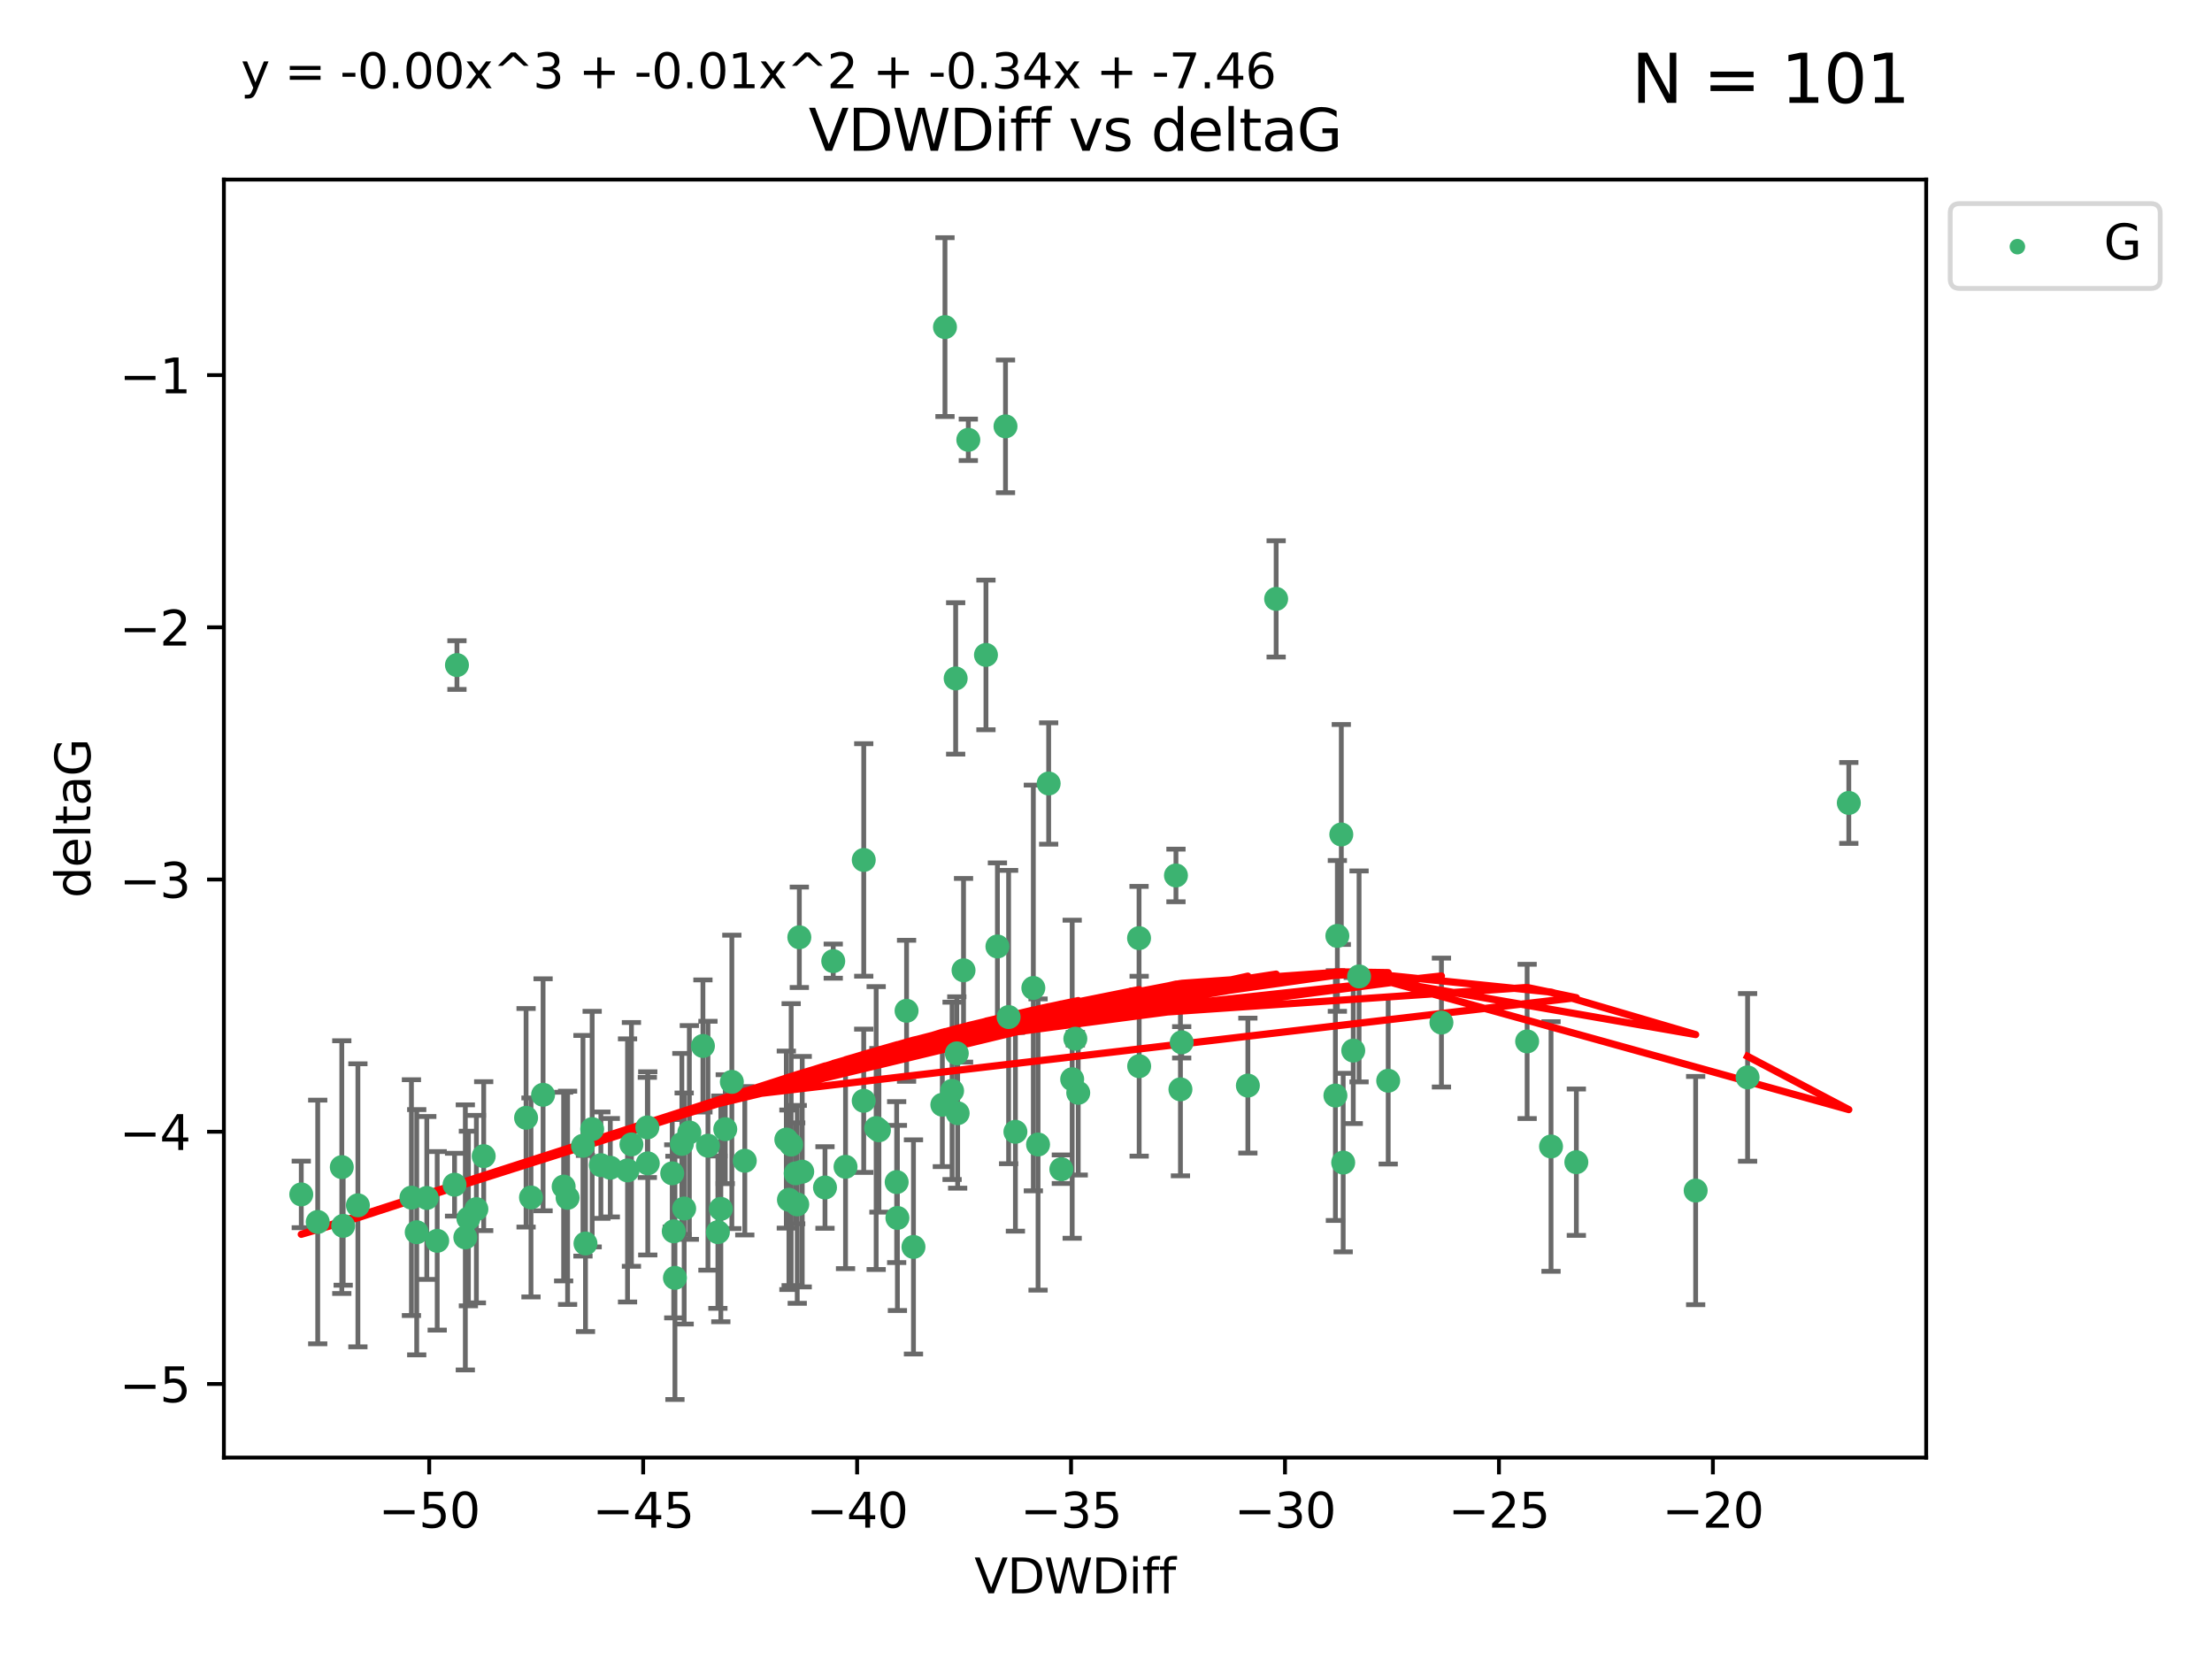 <?xml version="1.0" encoding="utf-8" standalone="no"?>
<!DOCTYPE svg PUBLIC "-//W3C//DTD SVG 1.1//EN"
  "http://www.w3.org/Graphics/SVG/1.1/DTD/svg11.dtd">
<svg xmlns:xlink="http://www.w3.org/1999/xlink" width="460.8pt" height="345.6pt" viewBox="0 0 460.8 345.6" xmlns="http://www.w3.org/2000/svg" version="1.1">
 <defs>
  <style type="text/css">*{stroke-linejoin: round; stroke-linecap: butt}</style>
 </defs>
 <g id="figure_1">
  <g id="patch_1">
   <path d="M 0 345.6 
L 460.8 345.6 
L 460.8 0 
L 0 0 
z
" style="fill: #ffffff"/>
  </g>
  <g id="axes_1">
   <g id="patch_2">
    <path d="M 46.64 303.64 
L 401.26 303.64 
L 401.26 37.411 
L 46.64 37.411 
z
" style="fill: #ffffff"/>
   </g>
   <g id="PathCollection_1">
    <defs>
     <path id="mc0245c043c" d="M 0 1.118 
C 0.297 1.118 0.581 1 0.791 0.791 
C 1 0.581 1.118 0.297 1.118 0 
C 1.118 -0.297 1 -0.581 0.791 -0.791 
C 0.581 -1 0.297 -1.118 0 -1.118 
C -0.297 -1.118 -0.581 -1 -0.791 -0.791 
C -1 -0.581 -1.118 -0.297 -1.118 0 
C -1.118 0.297 -1 0.581 -0.791 0.791 
C -0.581 1 -0.297 1.118 0 1.118 
z
" style="stroke: #3cb371"/>
    </defs>
    <g clip-path="url(#p672a49dc60)">
     <use xlink:href="#mc0245c043c" x="140.037" y="244.425" style="fill: #3cb371; stroke: #3cb371"/>
     <use xlink:href="#mc0245c043c" x="86.81" y="256.695" style="fill: #3cb371; stroke: #3cb371"/>
     <use xlink:href="#mc0245c043c" x="99.239" y="251.881" style="fill: #3cb371; stroke: #3cb371"/>
     <use xlink:href="#mc0245c043c" x="109.591" y="232.858" style="fill: #3cb371; stroke: #3cb371"/>
     <use xlink:href="#mc0245c043c" x="143.603" y="235.911" style="fill: #3cb371; stroke: #3cb371"/>
     <use xlink:href="#mc0245c043c" x="66.189" y="254.558" style="fill: #3cb371; stroke: #3cb371"/>
     <use xlink:href="#mc0245c043c" x="134.943" y="242.351" style="fill: #3cb371; stroke: #3cb371"/>
     <use xlink:href="#mc0245c043c" x="130.727" y="243.82" style="fill: #3cb371; stroke: #3cb371"/>
     <use xlink:href="#mc0245c043c" x="74.557" y="251.089" style="fill: #3cb371; stroke: #3cb371"/>
     <use xlink:href="#mc0245c043c" x="62.759" y="248.817" style="fill: #3cb371; stroke: #3cb371"/>
     <use xlink:href="#mc0245c043c" x="165.755" y="244.425" style="fill: #3cb371; stroke: #3cb371"/>
     <use xlink:href="#mc0245c043c" x="186.948" y="253.721" style="fill: #3cb371; stroke: #3cb371"/>
     <use xlink:href="#mc0245c043c" x="166.081" y="250.893" style="fill: #3cb371; stroke: #3cb371"/>
     <use xlink:href="#mc0245c043c" x="71.491" y="255.371" style="fill: #3cb371; stroke: #3cb371"/>
     <use xlink:href="#mc0245c043c" x="142.046" y="238.295" style="fill: #3cb371; stroke: #3cb371"/>
     <use xlink:href="#mc0245c043c" x="140.356" y="256.507" style="fill: #3cb371; stroke: #3cb371"/>
     <use xlink:href="#mc0245c043c" x="110.615" y="249.45" style="fill: #3cb371; stroke: #3cb371"/>
     <use xlink:href="#mc0245c043c" x="91.079" y="258.487" style="fill: #3cb371; stroke: #3cb371"/>
     <use xlink:href="#mc0245c043c" x="152.457" y="225.376" style="fill: #3cb371; stroke: #3cb371"/>
     <use xlink:href="#mc0245c043c" x="179.927" y="229.312" style="fill: #3cb371; stroke: #3cb371"/>
     <use xlink:href="#mc0245c043c" x="163.805" y="237.394" style="fill: #3cb371; stroke: #3cb371"/>
     <use xlink:href="#mc0245c043c" x="164.813" y="238.445" style="fill: #3cb371; stroke: #3cb371"/>
     <use xlink:href="#mc0245c043c" x="123.358" y="235.214" style="fill: #3cb371; stroke: #3cb371"/>
     <use xlink:href="#mc0245c043c" x="117.418" y="247.187" style="fill: #3cb371; stroke: #3cb371"/>
     <use xlink:href="#mc0245c043c" x="125.173" y="242.723" style="fill: #3cb371; stroke: #3cb371"/>
     <use xlink:href="#mc0245c043c" x="85.708" y="249.487" style="fill: #3cb371; stroke: #3cb371"/>
     <use xlink:href="#mc0245c043c" x="155.154" y="241.81" style="fill: #3cb371; stroke: #3cb371"/>
     <use xlink:href="#mc0245c043c" x="71.202" y="243.134" style="fill: #3cb371; stroke: #3cb371"/>
     <use xlink:href="#mc0245c043c" x="167.118" y="244.081" style="fill: #3cb371; stroke: #3cb371"/>
     <use xlink:href="#mc0245c043c" x="186.792" y="246.252" style="fill: #3cb371; stroke: #3cb371"/>
     <use xlink:href="#mc0245c043c" x="179.935" y="179.144" style="fill: #3cb371; stroke: #3cb371"/>
     <use xlink:href="#mc0245c043c" x="97.577" y="253.837" style="fill: #3cb371; stroke: #3cb371"/>
     <use xlink:href="#mc0245c043c" x="96.936" y="257.774" style="fill: #3cb371; stroke: #3cb371"/>
     <use xlink:href="#mc0245c043c" x="113.134" y="228.063" style="fill: #3cb371; stroke: #3cb371"/>
     <use xlink:href="#mc0245c043c" x="88.909" y="249.556" style="fill: #3cb371; stroke: #3cb371"/>
     <use xlink:href="#mc0245c043c" x="118.241" y="249.528" style="fill: #3cb371; stroke: #3cb371"/>
     <use xlink:href="#mc0245c043c" x="150.163" y="251.826" style="fill: #3cb371; stroke: #3cb371"/>
     <use xlink:href="#mc0245c043c" x="147.479" y="238.672" style="fill: #3cb371; stroke: #3cb371"/>
     <use xlink:href="#mc0245c043c" x="146.433" y="217.895" style="fill: #3cb371; stroke: #3cb371"/>
     <use xlink:href="#mc0245c043c" x="171.861" y="247.376" style="fill: #3cb371; stroke: #3cb371"/>
     <use xlink:href="#mc0245c043c" x="127.138" y="243.258" style="fill: #3cb371; stroke: #3cb371"/>
     <use xlink:href="#mc0245c043c" x="166.515" y="195.252" style="fill: #3cb371; stroke: #3cb371"/>
     <use xlink:href="#mc0245c043c" x="142.524" y="251.76" style="fill: #3cb371; stroke: #3cb371"/>
     <use xlink:href="#mc0245c043c" x="100.763" y="240.845" style="fill: #3cb371; stroke: #3cb371"/>
     <use xlink:href="#mc0245c043c" x="164.348" y="249.936" style="fill: #3cb371; stroke: #3cb371"/>
     <use xlink:href="#mc0245c043c" x="259.954" y="226.148" style="fill: #3cb371; stroke: #3cb371"/>
     <use xlink:href="#mc0245c043c" x="140.603" y="266.202" style="fill: #3cb371; stroke: #3cb371"/>
     <use xlink:href="#mc0245c043c" x="95.191" y="138.549" style="fill: #3cb371; stroke: #3cb371"/>
     <use xlink:href="#mc0245c043c" x="196.857" y="68.139" style="fill: #3cb371; stroke: #3cb371"/>
     <use xlink:href="#mc0245c043c" x="131.538" y="238.401" style="fill: #3cb371; stroke: #3cb371"/>
     <use xlink:href="#mc0245c043c" x="94.691" y="246.793" style="fill: #3cb371; stroke: #3cb371"/>
     <use xlink:href="#mc0245c043c" x="121.444" y="238.684" style="fill: #3cb371; stroke: #3cb371"/>
     <use xlink:href="#mc0245c043c" x="121.967" y="259.045" style="fill: #3cb371; stroke: #3cb371"/>
     <use xlink:href="#mc0245c043c" x="149.551" y="256.68" style="fill: #3cb371; stroke: #3cb371"/>
     <use xlink:href="#mc0245c043c" x="224.615" y="227.652" style="fill: #3cb371; stroke: #3cb371"/>
     <use xlink:href="#mc0245c043c" x="207.782" y="197.167" style="fill: #3cb371; stroke: #3cb371"/>
     <use xlink:href="#mc0245c043c" x="237.285" y="195.43" style="fill: #3cb371; stroke: #3cb371"/>
     <use xlink:href="#mc0245c043c" x="209.463" y="88.817" style="fill: #3cb371; stroke: #3cb371"/>
     <use xlink:href="#mc0245c043c" x="278.597" y="194.964" style="fill: #3cb371; stroke: #3cb371"/>
     <use xlink:href="#mc0245c043c" x="182.521" y="234.995" style="fill: #3cb371; stroke: #3cb371"/>
     <use xlink:href="#mc0245c043c" x="221.098" y="243.568" style="fill: #3cb371; stroke: #3cb371"/>
     <use xlink:href="#mc0245c043c" x="199.496" y="231.905" style="fill: #3cb371; stroke: #3cb371"/>
     <use xlink:href="#mc0245c043c" x="176.14" y="243.066" style="fill: #3cb371; stroke: #3cb371"/>
     <use xlink:href="#mc0245c043c" x="190.293" y="259.759" style="fill: #3cb371; stroke: #3cb371"/>
     <use xlink:href="#mc0245c043c" x="237.309" y="222.107" style="fill: #3cb371; stroke: #3cb371"/>
     <use xlink:href="#mc0245c043c" x="196.308" y="230.138" style="fill: #3cb371; stroke: #3cb371"/>
     <use xlink:href="#mc0245c043c" x="134.854" y="234.863" style="fill: #3cb371; stroke: #3cb371"/>
     <use xlink:href="#mc0245c043c" x="211.529" y="235.772" style="fill: #3cb371; stroke: #3cb371"/>
     <use xlink:href="#mc0245c043c" x="265.844" y="124.76" style="fill: #3cb371; stroke: #3cb371"/>
     <use xlink:href="#mc0245c043c" x="183.097" y="235.464" style="fill: #3cb371; stroke: #3cb371"/>
     <use xlink:href="#mc0245c043c" x="300.279" y="213.019" style="fill: #3cb371; stroke: #3cb371"/>
     <use xlink:href="#mc0245c043c" x="199.32" y="219.435" style="fill: #3cb371; stroke: #3cb371"/>
     <use xlink:href="#mc0245c043c" x="218.457" y="163.217" style="fill: #3cb371; stroke: #3cb371"/>
     <use xlink:href="#mc0245c043c" x="200.722" y="202.131" style="fill: #3cb371; stroke: #3cb371"/>
     <use xlink:href="#mc0245c043c" x="215.265" y="205.809" style="fill: #3cb371; stroke: #3cb371"/>
     <use xlink:href="#mc0245c043c" x="201.718" y="91.624" style="fill: #3cb371; stroke: #3cb371"/>
     <use xlink:href="#mc0245c043c" x="318.132" y="216.946" style="fill: #3cb371; stroke: #3cb371"/>
     <use xlink:href="#mc0245c043c" x="328.382" y="242.106" style="fill: #3cb371; stroke: #3cb371"/>
     <use xlink:href="#mc0245c043c" x="151.085" y="235.225" style="fill: #3cb371; stroke: #3cb371"/>
     <use xlink:href="#mc0245c043c" x="245.907" y="226.931" style="fill: #3cb371; stroke: #3cb371"/>
     <use xlink:href="#mc0245c043c" x="205.393" y="136.435" style="fill: #3cb371; stroke: #3cb371"/>
     <use xlink:href="#mc0245c043c" x="223.355" y="224.821" style="fill: #3cb371; stroke: #3cb371"/>
     <use xlink:href="#mc0245c043c" x="199.083" y="141.327" style="fill: #3cb371; stroke: #3cb371"/>
     <use xlink:href="#mc0245c043c" x="173.58" y="200.22" style="fill: #3cb371; stroke: #3cb371"/>
     <use xlink:href="#mc0245c043c" x="244.973" y="182.375" style="fill: #3cb371; stroke: #3cb371"/>
     <use xlink:href="#mc0245c043c" x="283.12" y="203.408" style="fill: #3cb371; stroke: #3cb371"/>
     <use xlink:href="#mc0245c043c" x="198.339" y="227.244" style="fill: #3cb371; stroke: #3cb371"/>
     <use xlink:href="#mc0245c043c" x="210.113" y="211.869" style="fill: #3cb371; stroke: #3cb371"/>
     <use xlink:href="#mc0245c043c" x="188.854" y="210.569" style="fill: #3cb371; stroke: #3cb371"/>
     <use xlink:href="#mc0245c043c" x="224.013" y="216.386" style="fill: #3cb371; stroke: #3cb371"/>
     <use xlink:href="#mc0245c043c" x="216.246" y="238.422" style="fill: #3cb371; stroke: #3cb371"/>
     <use xlink:href="#mc0245c043c" x="279.418" y="173.836" style="fill: #3cb371; stroke: #3cb371"/>
     <use xlink:href="#mc0245c043c" x="289.188" y="225.137" style="fill: #3cb371; stroke: #3cb371"/>
     <use xlink:href="#mc0245c043c" x="246.17" y="217.134" style="fill: #3cb371; stroke: #3cb371"/>
     <use xlink:href="#mc0245c043c" x="279.812" y="242.186" style="fill: #3cb371; stroke: #3cb371"/>
     <use xlink:href="#mc0245c043c" x="278.19" y="228.223" style="fill: #3cb371; stroke: #3cb371"/>
     <use xlink:href="#mc0245c043c" x="353.238" y="248.018" style="fill: #3cb371; stroke: #3cb371"/>
     <use xlink:href="#mc0245c043c" x="323.108" y="238.834" style="fill: #3cb371; stroke: #3cb371"/>
     <use xlink:href="#mc0245c043c" x="281.907" y="218.851" style="fill: #3cb371; stroke: #3cb371"/>
     <use xlink:href="#mc0245c043c" x="385.141" y="167.265" style="fill: #3cb371; stroke: #3cb371"/>
     <use xlink:href="#mc0245c043c" x="364.056" y="224.44" style="fill: #3cb371; stroke: #3cb371"/>
    </g>
   </g>
   <g id="matplotlib.axis_1">
    <g id="xtick_1">
     <g id="line2d_1">
      <defs>
       <path id="m5de0586e2c" d="M 0 0 
L 0 3.5 
" style="stroke: #000000; stroke-width: 0.8"/>
      </defs>
      <g>
       <use xlink:href="#m5de0586e2c" x="89.417" y="303.64" style="stroke: #000000; stroke-width: 0.8"/>
      </g>
     </g>
     <g id="text_1">
      <!-- −50 -->
      <g transform="translate(78.865 318.238)scale(0.1 -0.1)">
       <defs>
        <path id="DejaVuSans-2212" d="M 678 2272 
L 4684 2272 
L 4684 1741 
L 678 1741 
L 678 2272 
z
" transform="scale(0.016)"/>
        <path id="DejaVuSans-35" d="M 691 4666 
L 3169 4666 
L 3169 4134 
L 1269 4134 
L 1269 2991 
Q 1406 3038 1543 3061 
Q 1681 3084 1819 3084 
Q 2600 3084 3056 2656 
Q 3513 2228 3513 1497 
Q 3513 744 3044 326 
Q 2575 -91 1722 -91 
Q 1428 -91 1123 -41 
Q 819 9 494 109 
L 494 744 
Q 775 591 1075 516 
Q 1375 441 1709 441 
Q 2250 441 2565 725 
Q 2881 1009 2881 1497 
Q 2881 1984 2565 2268 
Q 2250 2553 1709 2553 
Q 1456 2553 1204 2497 
Q 953 2441 691 2322 
L 691 4666 
z
" transform="scale(0.016)"/>
        <path id="DejaVuSans-30" d="M 2034 4250 
Q 1547 4250 1301 3770 
Q 1056 3291 1056 2328 
Q 1056 1369 1301 889 
Q 1547 409 2034 409 
Q 2525 409 2770 889 
Q 3016 1369 3016 2328 
Q 3016 3291 2770 3770 
Q 2525 4250 2034 4250 
z
M 2034 4750 
Q 2819 4750 3233 4129 
Q 3647 3509 3647 2328 
Q 3647 1150 3233 529 
Q 2819 -91 2034 -91 
Q 1250 -91 836 529 
Q 422 1150 422 2328 
Q 422 3509 836 4129 
Q 1250 4750 2034 4750 
z
" transform="scale(0.016)"/>
       </defs>
       <use xlink:href="#DejaVuSans-2212"/>
       <use xlink:href="#DejaVuSans-35" x="83.789"/>
       <use xlink:href="#DejaVuSans-30" x="147.412"/>
      </g>
     </g>
    </g>
    <g id="xtick_2">
     <g id="line2d_2">
      <g>
       <use xlink:href="#m5de0586e2c" x="133.985" y="303.64" style="stroke: #000000; stroke-width: 0.8"/>
      </g>
     </g>
     <g id="text_2">
      <!-- −45 -->
      <g transform="translate(123.433 318.238)scale(0.1 -0.1)">
       <defs>
        <path id="DejaVuSans-34" d="M 2419 4116 
L 825 1625 
L 2419 1625 
L 2419 4116 
z
M 2253 4666 
L 3047 4666 
L 3047 1625 
L 3713 1625 
L 3713 1100 
L 3047 1100 
L 3047 0 
L 2419 0 
L 2419 1100 
L 313 1100 
L 313 1709 
L 2253 4666 
z
" transform="scale(0.016)"/>
       </defs>
       <use xlink:href="#DejaVuSans-2212"/>
       <use xlink:href="#DejaVuSans-34" x="83.789"/>
       <use xlink:href="#DejaVuSans-35" x="147.412"/>
      </g>
     </g>
    </g>
    <g id="xtick_3">
     <g id="line2d_3">
      <g>
       <use xlink:href="#m5de0586e2c" x="178.553" y="303.64" style="stroke: #000000; stroke-width: 0.8"/>
      </g>
     </g>
     <g id="text_3">
      <!-- −40 -->
      <g transform="translate(168.001 318.238)scale(0.1 -0.1)">
       <use xlink:href="#DejaVuSans-2212"/>
       <use xlink:href="#DejaVuSans-34" x="83.789"/>
       <use xlink:href="#DejaVuSans-30" x="147.412"/>
      </g>
     </g>
    </g>
    <g id="xtick_4">
     <g id="line2d_4">
      <g>
       <use xlink:href="#m5de0586e2c" x="223.121" y="303.64" style="stroke: #000000; stroke-width: 0.8"/>
      </g>
     </g>
     <g id="text_4">
      <!-- −35 -->
      <g transform="translate(212.569 318.238)scale(0.1 -0.1)">
       <defs>
        <path id="DejaVuSans-33" d="M 2597 2516 
Q 3050 2419 3304 2112 
Q 3559 1806 3559 1356 
Q 3559 666 3084 287 
Q 2609 -91 1734 -91 
Q 1441 -91 1130 -33 
Q 819 25 488 141 
L 488 750 
Q 750 597 1062 519 
Q 1375 441 1716 441 
Q 2309 441 2620 675 
Q 2931 909 2931 1356 
Q 2931 1769 2642 2001 
Q 2353 2234 1838 2234 
L 1294 2234 
L 1294 2753 
L 1863 2753 
Q 2328 2753 2575 2939 
Q 2822 3125 2822 3475 
Q 2822 3834 2567 4026 
Q 2313 4219 1838 4219 
Q 1578 4219 1281 4162 
Q 984 4106 628 3988 
L 628 4550 
Q 988 4650 1302 4700 
Q 1616 4750 1894 4750 
Q 2613 4750 3031 4423 
Q 3450 4097 3450 3541 
Q 3450 3153 3228 2886 
Q 3006 2619 2597 2516 
z
" transform="scale(0.016)"/>
       </defs>
       <use xlink:href="#DejaVuSans-2212"/>
       <use xlink:href="#DejaVuSans-33" x="83.789"/>
       <use xlink:href="#DejaVuSans-35" x="147.412"/>
      </g>
     </g>
    </g>
    <g id="xtick_5">
     <g id="line2d_5">
      <g>
       <use xlink:href="#m5de0586e2c" x="267.69" y="303.64" style="stroke: #000000; stroke-width: 0.8"/>
      </g>
     </g>
     <g id="text_5">
      <!-- −30 -->
      <g transform="translate(257.137 318.238)scale(0.1 -0.1)">
       <use xlink:href="#DejaVuSans-2212"/>
       <use xlink:href="#DejaVuSans-33" x="83.789"/>
       <use xlink:href="#DejaVuSans-30" x="147.412"/>
      </g>
     </g>
    </g>
    <g id="xtick_6">
     <g id="line2d_6">
      <g>
       <use xlink:href="#m5de0586e2c" x="312.258" y="303.64" style="stroke: #000000; stroke-width: 0.8"/>
      </g>
     </g>
     <g id="text_6">
      <!-- −25 -->
      <g transform="translate(301.705 318.238)scale(0.1 -0.1)">
       <defs>
        <path id="DejaVuSans-32" d="M 1228 531 
L 3431 531 
L 3431 0 
L 469 0 
L 469 531 
Q 828 903 1448 1529 
Q 2069 2156 2228 2338 
Q 2531 2678 2651 2914 
Q 2772 3150 2772 3378 
Q 2772 3750 2511 3984 
Q 2250 4219 1831 4219 
Q 1534 4219 1204 4116 
Q 875 4013 500 3803 
L 500 4441 
Q 881 4594 1212 4672 
Q 1544 4750 1819 4750 
Q 2544 4750 2975 4387 
Q 3406 4025 3406 3419 
Q 3406 3131 3298 2873 
Q 3191 2616 2906 2266 
Q 2828 2175 2409 1742 
Q 1991 1309 1228 531 
z
" transform="scale(0.016)"/>
       </defs>
       <use xlink:href="#DejaVuSans-2212"/>
       <use xlink:href="#DejaVuSans-32" x="83.789"/>
       <use xlink:href="#DejaVuSans-35" x="147.412"/>
      </g>
     </g>
    </g>
    <g id="xtick_7">
     <g id="line2d_7">
      <g>
       <use xlink:href="#m5de0586e2c" x="356.826" y="303.64" style="stroke: #000000; stroke-width: 0.8"/>
      </g>
     </g>
     <g id="text_7">
      <!-- −20 -->
      <g transform="translate(346.274 318.238)scale(0.1 -0.1)">
       <use xlink:href="#DejaVuSans-2212"/>
       <use xlink:href="#DejaVuSans-32" x="83.789"/>
       <use xlink:href="#DejaVuSans-30" x="147.412"/>
      </g>
     </g>
    </g>
    <g id="text_8">
     <!-- VDWDiff -->
     <g transform="translate(202.977 331.917)scale(0.1 -0.1)">
      <defs>
       <path id="DejaVuSans-56" d="M 1831 0 
L 50 4666 
L 709 4666 
L 2188 738 
L 3669 4666 
L 4325 4666 
L 2547 0 
L 1831 0 
z
" transform="scale(0.016)"/>
       <path id="DejaVuSans-44" d="M 1259 4147 
L 1259 519 
L 2022 519 
Q 2988 519 3436 956 
Q 3884 1394 3884 2338 
Q 3884 3275 3436 3711 
Q 2988 4147 2022 4147 
L 1259 4147 
z
M 628 4666 
L 1925 4666 
Q 3281 4666 3915 4102 
Q 4550 3538 4550 2338 
Q 4550 1131 3912 565 
Q 3275 0 1925 0 
L 628 0 
L 628 4666 
z
" transform="scale(0.016)"/>
       <path id="DejaVuSans-57" d="M 213 4666 
L 850 4666 
L 1831 722 
L 2809 4666 
L 3519 4666 
L 4500 722 
L 5478 4666 
L 6119 4666 
L 4947 0 
L 4153 0 
L 3169 4050 
L 2175 0 
L 1381 0 
L 213 4666 
z
" transform="scale(0.016)"/>
       <path id="DejaVuSans-69" d="M 603 3500 
L 1178 3500 
L 1178 0 
L 603 0 
L 603 3500 
z
M 603 4863 
L 1178 4863 
L 1178 4134 
L 603 4134 
L 603 4863 
z
" transform="scale(0.016)"/>
       <path id="DejaVuSans-66" d="M 2375 4863 
L 2375 4384 
L 1825 4384 
Q 1516 4384 1395 4259 
Q 1275 4134 1275 3809 
L 1275 3500 
L 2222 3500 
L 2222 3053 
L 1275 3053 
L 1275 0 
L 697 0 
L 697 3053 
L 147 3053 
L 147 3500 
L 697 3500 
L 697 3744 
Q 697 4328 969 4595 
Q 1241 4863 1831 4863 
L 2375 4863 
z
" transform="scale(0.016)"/>
      </defs>
      <use xlink:href="#DejaVuSans-56"/>
      <use xlink:href="#DejaVuSans-44" x="68.408"/>
      <use xlink:href="#DejaVuSans-57" x="145.41"/>
      <use xlink:href="#DejaVuSans-44" x="244.287"/>
      <use xlink:href="#DejaVuSans-69" x="321.289"/>
      <use xlink:href="#DejaVuSans-66" x="349.072"/>
      <use xlink:href="#DejaVuSans-66" x="384.277"/>
     </g>
    </g>
   </g>
   <g id="matplotlib.axis_2">
    <g id="ytick_1">
     <g id="line2d_8">
      <defs>
       <path id="m02752c2c48" d="M 0 0 
L -3.5 0 
" style="stroke: #000000; stroke-width: 0.8"/>
      </defs>
      <g>
       <use xlink:href="#m02752c2c48" x="46.64" y="288.305" style="stroke: #000000; stroke-width: 0.8"/>
      </g>
     </g>
     <g id="text_9">
      <!-- −5 -->
      <g transform="translate(24.898 292.104)scale(0.1 -0.1)">
       <use xlink:href="#DejaVuSans-2212"/>
       <use xlink:href="#DejaVuSans-35" x="83.789"/>
      </g>
     </g>
    </g>
    <g id="ytick_2">
     <g id="line2d_9">
      <g>
       <use xlink:href="#m02752c2c48" x="46.64" y="235.764" style="stroke: #000000; stroke-width: 0.8"/>
      </g>
     </g>
     <g id="text_10">
      <!-- −4 -->
      <g transform="translate(24.898 239.563)scale(0.1 -0.1)">
       <use xlink:href="#DejaVuSans-2212"/>
       <use xlink:href="#DejaVuSans-34" x="83.789"/>
      </g>
     </g>
    </g>
    <g id="ytick_3">
     <g id="line2d_10">
      <g>
       <use xlink:href="#m02752c2c48" x="46.64" y="183.223" style="stroke: #000000; stroke-width: 0.8"/>
      </g>
     </g>
     <g id="text_11">
      <!-- −3 -->
      <g transform="translate(24.898 187.022)scale(0.1 -0.1)">
       <use xlink:href="#DejaVuSans-2212"/>
       <use xlink:href="#DejaVuSans-33" x="83.789"/>
      </g>
     </g>
    </g>
    <g id="ytick_4">
     <g id="line2d_11">
      <g>
       <use xlink:href="#m02752c2c48" x="46.64" y="130.682" style="stroke: #000000; stroke-width: 0.8"/>
      </g>
     </g>
     <g id="text_12">
      <!-- −2 -->
      <g transform="translate(24.898 134.481)scale(0.1 -0.1)">
       <use xlink:href="#DejaVuSans-2212"/>
       <use xlink:href="#DejaVuSans-32" x="83.789"/>
      </g>
     </g>
    </g>
    <g id="ytick_5">
     <g id="line2d_12">
      <g>
       <use xlink:href="#m02752c2c48" x="46.64" y="78.141" style="stroke: #000000; stroke-width: 0.8"/>
      </g>
     </g>
     <g id="text_13">
      <!-- −1 -->
      <g transform="translate(24.898 81.94)scale(0.1 -0.1)">
       <defs>
        <path id="DejaVuSans-31" d="M 794 531 
L 1825 531 
L 1825 4091 
L 703 3866 
L 703 4441 
L 1819 4666 
L 2450 4666 
L 2450 531 
L 3481 531 
L 3481 0 
L 794 0 
L 794 531 
z
" transform="scale(0.016)"/>
       </defs>
       <use xlink:href="#DejaVuSans-2212"/>
       <use xlink:href="#DejaVuSans-31" x="83.789"/>
      </g>
     </g>
    </g>
    <g id="text_14">
     <!-- deltaG -->
     <g transform="translate(18.818 187.064)rotate(-90)scale(0.1 -0.1)">
      <defs>
       <path id="DejaVuSans-64" d="M 2906 2969 
L 2906 4863 
L 3481 4863 
L 3481 0 
L 2906 0 
L 2906 525 
Q 2725 213 2448 61 
Q 2172 -91 1784 -91 
Q 1150 -91 751 415 
Q 353 922 353 1747 
Q 353 2572 751 3078 
Q 1150 3584 1784 3584 
Q 2172 3584 2448 3432 
Q 2725 3281 2906 2969 
z
M 947 1747 
Q 947 1113 1208 752 
Q 1469 391 1925 391 
Q 2381 391 2643 752 
Q 2906 1113 2906 1747 
Q 2906 2381 2643 2742 
Q 2381 3103 1925 3103 
Q 1469 3103 1208 2742 
Q 947 2381 947 1747 
z
" transform="scale(0.016)"/>
       <path id="DejaVuSans-65" d="M 3597 1894 
L 3597 1613 
L 953 1613 
Q 991 1019 1311 708 
Q 1631 397 2203 397 
Q 2534 397 2845 478 
Q 3156 559 3463 722 
L 3463 178 
Q 3153 47 2828 -22 
Q 2503 -91 2169 -91 
Q 1331 -91 842 396 
Q 353 884 353 1716 
Q 353 2575 817 3079 
Q 1281 3584 2069 3584 
Q 2775 3584 3186 3129 
Q 3597 2675 3597 1894 
z
M 3022 2063 
Q 3016 2534 2758 2815 
Q 2500 3097 2075 3097 
Q 1594 3097 1305 2825 
Q 1016 2553 972 2059 
L 3022 2063 
z
" transform="scale(0.016)"/>
       <path id="DejaVuSans-6c" d="M 603 4863 
L 1178 4863 
L 1178 0 
L 603 0 
L 603 4863 
z
" transform="scale(0.016)"/>
       <path id="DejaVuSans-74" d="M 1172 4494 
L 1172 3500 
L 2356 3500 
L 2356 3053 
L 1172 3053 
L 1172 1153 
Q 1172 725 1289 603 
Q 1406 481 1766 481 
L 2356 481 
L 2356 0 
L 1766 0 
Q 1100 0 847 248 
Q 594 497 594 1153 
L 594 3053 
L 172 3053 
L 172 3500 
L 594 3500 
L 594 4494 
L 1172 4494 
z
" transform="scale(0.016)"/>
       <path id="DejaVuSans-61" d="M 2194 1759 
Q 1497 1759 1228 1600 
Q 959 1441 959 1056 
Q 959 750 1161 570 
Q 1363 391 1709 391 
Q 2188 391 2477 730 
Q 2766 1069 2766 1631 
L 2766 1759 
L 2194 1759 
z
M 3341 1997 
L 3341 0 
L 2766 0 
L 2766 531 
Q 2569 213 2275 61 
Q 1981 -91 1556 -91 
Q 1019 -91 701 211 
Q 384 513 384 1019 
Q 384 1609 779 1909 
Q 1175 2209 1959 2209 
L 2766 2209 
L 2766 2266 
Q 2766 2663 2505 2880 
Q 2244 3097 1772 3097 
Q 1472 3097 1187 3025 
Q 903 2953 641 2809 
L 641 3341 
Q 956 3463 1253 3523 
Q 1550 3584 1831 3584 
Q 2591 3584 2966 3190 
Q 3341 2797 3341 1997 
z
" transform="scale(0.016)"/>
       <path id="DejaVuSans-47" d="M 3809 666 
L 3809 1919 
L 2778 1919 
L 2778 2438 
L 4434 2438 
L 4434 434 
Q 4069 175 3628 42 
Q 3188 -91 2688 -91 
Q 1594 -91 976 548 
Q 359 1188 359 2328 
Q 359 3472 976 4111 
Q 1594 4750 2688 4750 
Q 3144 4750 3555 4637 
Q 3966 4525 4313 4306 
L 4313 3634 
Q 3963 3931 3569 4081 
Q 3175 4231 2741 4231 
Q 1884 4231 1454 3753 
Q 1025 3275 1025 2328 
Q 1025 1384 1454 906 
Q 1884 428 2741 428 
Q 3075 428 3337 486 
Q 3600 544 3809 666 
z
" transform="scale(0.016)"/>
      </defs>
      <use xlink:href="#DejaVuSans-64"/>
      <use xlink:href="#DejaVuSans-65" x="63.477"/>
      <use xlink:href="#DejaVuSans-6c" x="125"/>
      <use xlink:href="#DejaVuSans-74" x="152.783"/>
      <use xlink:href="#DejaVuSans-61" x="191.992"/>
      <use xlink:href="#DejaVuSans-47" x="253.271"/>
     </g>
    </g>
   </g>
   <g id="LineCollection_1">
    <path d="M 140.037 255.627 
L 140.037 233.222 
" clip-path="url(#p672a49dc60)" style="fill: none; stroke: #696969"/>
    <path d="M 86.81 282.242 
L 86.81 231.149 
" clip-path="url(#p672a49dc60)" style="fill: none; stroke: #696969"/>
    <path d="M 99.239 271.408 
L 99.239 232.354 
" clip-path="url(#p672a49dc60)" style="fill: none; stroke: #696969"/>
    <path d="M 109.591 255.624 
L 109.591 210.093 
" clip-path="url(#p672a49dc60)" style="fill: none; stroke: #696969"/>
    <path d="M 143.603 258.174 
L 143.603 213.647 
" clip-path="url(#p672a49dc60)" style="fill: none; stroke: #696969"/>
    <path d="M 66.189 279.938 
L 66.189 229.178 
" clip-path="url(#p672a49dc60)" style="fill: none; stroke: #696969"/>
    <path d="M 134.943 261.435 
L 134.943 223.267 
" clip-path="url(#p672a49dc60)" style="fill: none; stroke: #696969"/>
    <path d="M 130.727 271.225 
L 130.727 216.416 
" clip-path="url(#p672a49dc60)" style="fill: none; stroke: #696969"/>
    <path d="M 74.557 280.57 
L 74.557 221.607 
" clip-path="url(#p672a49dc60)" style="fill: none; stroke: #696969"/>
    <path d="M 62.759 255.751 
L 62.759 241.882 
" clip-path="url(#p672a49dc60)" style="fill: none; stroke: #696969"/>
    <path d="M 165.755 254.937 
L 165.755 233.913 
" clip-path="url(#p672a49dc60)" style="fill: none; stroke: #696969"/>
    <path d="M 186.948 273.003 
L 186.948 234.438 
" clip-path="url(#p672a49dc60)" style="fill: none; stroke: #696969"/>
    <path d="M 166.081 271.505 
L 166.081 230.282 
" clip-path="url(#p672a49dc60)" style="fill: none; stroke: #696969"/>
    <path d="M 71.491 267.729 
L 71.491 243.012 
" clip-path="url(#p672a49dc60)" style="fill: none; stroke: #696969"/>
    <path d="M 142.046 257.146 
L 142.046 219.444 
" clip-path="url(#p672a49dc60)" style="fill: none; stroke: #696969"/>
    <path d="M 140.356 274.537 
L 140.356 238.476 
" clip-path="url(#p672a49dc60)" style="fill: none; stroke: #696969"/>
    <path d="M 110.615 270.178 
L 110.615 228.721 
" clip-path="url(#p672a49dc60)" style="fill: none; stroke: #696969"/>
    <path d="M 91.079 277.081 
L 91.079 239.893 
" clip-path="url(#p672a49dc60)" style="fill: none; stroke: #696969"/>
    <path d="M 152.457 255.936 
L 152.457 194.815 
" clip-path="url(#p672a49dc60)" style="fill: none; stroke: #696969"/>
    <path d="M 179.927 244.235 
L 179.927 214.389 
" clip-path="url(#p672a49dc60)" style="fill: none; stroke: #696969"/>
    <path d="M 163.805 255.838 
L 163.805 218.95 
" clip-path="url(#p672a49dc60)" style="fill: none; stroke: #696969"/>
    <path d="M 164.813 267.808 
L 164.813 209.081 
" clip-path="url(#p672a49dc60)" style="fill: none; stroke: #696969"/>
    <path d="M 123.358 259.751 
L 123.358 210.678 
" clip-path="url(#p672a49dc60)" style="fill: none; stroke: #696969"/>
    <path d="M 117.418 266.841 
L 117.418 227.533 
" clip-path="url(#p672a49dc60)" style="fill: none; stroke: #696969"/>
    <path d="M 125.173 253.801 
L 125.173 231.644 
" clip-path="url(#p672a49dc60)" style="fill: none; stroke: #696969"/>
    <path d="M 85.708 274.048 
L 85.708 224.927 
" clip-path="url(#p672a49dc60)" style="fill: none; stroke: #696969"/>
    <path d="M 155.154 257.271 
L 155.154 226.349 
" clip-path="url(#p672a49dc60)" style="fill: none; stroke: #696969"/>
    <path d="M 71.202 269.461 
L 71.202 216.808 
" clip-path="url(#p672a49dc60)" style="fill: none; stroke: #696969"/>
    <path d="M 167.118 268.088 
L 167.118 220.074 
" clip-path="url(#p672a49dc60)" style="fill: none; stroke: #696969"/>
    <path d="M 186.792 263.015 
L 186.792 229.489 
" clip-path="url(#p672a49dc60)" style="fill: none; stroke: #696969"/>
    <path d="M 179.935 203.359 
L 179.935 154.929 
" clip-path="url(#p672a49dc60)" style="fill: none; stroke: #696969"/>
    <path d="M 97.577 272.025 
L 97.577 235.648 
" clip-path="url(#p672a49dc60)" style="fill: none; stroke: #696969"/>
    <path d="M 96.936 285.384 
L 96.936 230.164 
" clip-path="url(#p672a49dc60)" style="fill: none; stroke: #696969"/>
    <path d="M 113.134 252.228 
L 113.134 203.898 
" clip-path="url(#p672a49dc60)" style="fill: none; stroke: #696969"/>
    <path d="M 88.909 266.523 
L 88.909 232.589 
" clip-path="url(#p672a49dc60)" style="fill: none; stroke: #696969"/>
    <path d="M 118.241 271.741 
L 118.241 227.314 
" clip-path="url(#p672a49dc60)" style="fill: none; stroke: #696969"/>
    <path d="M 150.163 275.345 
L 150.163 228.307 
" clip-path="url(#p672a49dc60)" style="fill: none; stroke: #696969"/>
    <path d="M 147.479 264.599 
L 147.479 212.746 
" clip-path="url(#p672a49dc60)" style="fill: none; stroke: #696969"/>
    <path d="M 146.433 231.66 
L 146.433 204.131 
" clip-path="url(#p672a49dc60)" style="fill: none; stroke: #696969"/>
    <path d="M 171.861 255.872 
L 171.861 238.88 
" clip-path="url(#p672a49dc60)" style="fill: none; stroke: #696969"/>
    <path d="M 127.138 253.515 
L 127.138 233.002 
" clip-path="url(#p672a49dc60)" style="fill: none; stroke: #696969"/>
    <path d="M 166.515 205.714 
L 166.515 184.79 
" clip-path="url(#p672a49dc60)" style="fill: none; stroke: #696969"/>
    <path d="M 142.524 275.826 
L 142.524 227.693 
" clip-path="url(#p672a49dc60)" style="fill: none; stroke: #696969"/>
    <path d="M 100.763 256.352 
L 100.763 225.339 
" clip-path="url(#p672a49dc60)" style="fill: none; stroke: #696969"/>
    <path d="M 164.348 268.638 
L 164.348 231.234 
" clip-path="url(#p672a49dc60)" style="fill: none; stroke: #696969"/>
    <path d="M 259.954 240.202 
L 259.954 212.093 
" clip-path="url(#p672a49dc60)" style="fill: none; stroke: #696969"/>
    <path d="M 140.603 291.539 
L 140.603 240.865 
" clip-path="url(#p672a49dc60)" style="fill: none; stroke: #696969"/>
    <path d="M 95.191 143.615 
L 95.191 133.482 
" clip-path="url(#p672a49dc60)" style="fill: none; stroke: #696969"/>
    <path d="M 196.857 86.766 
L 196.857 49.513 
" clip-path="url(#p672a49dc60)" style="fill: none; stroke: #696969"/>
    <path d="M 131.538 263.792 
L 131.538 213.01 
" clip-path="url(#p672a49dc60)" style="fill: none; stroke: #696969"/>
    <path d="M 94.691 253.335 
L 94.691 240.251 
" clip-path="url(#p672a49dc60)" style="fill: none; stroke: #696969"/>
    <path d="M 121.444 261.667 
L 121.444 215.702 
" clip-path="url(#p672a49dc60)" style="fill: none; stroke: #696969"/>
    <path d="M 121.967 277.389 
L 121.967 240.702 
" clip-path="url(#p672a49dc60)" style="fill: none; stroke: #696969"/>
    <path d="M 149.551 272.553 
L 149.551 240.808 
" clip-path="url(#p672a49dc60)" style="fill: none; stroke: #696969"/>
    <path d="M 224.615 244.777 
L 224.615 210.527 
" clip-path="url(#p672a49dc60)" style="fill: none; stroke: #696969"/>
    <path d="M 207.782 214.582 
L 207.782 179.751 
" clip-path="url(#p672a49dc60)" style="fill: none; stroke: #696969"/>
    <path d="M 237.285 206.207 
L 237.285 184.653 
" clip-path="url(#p672a49dc60)" style="fill: none; stroke: #696969"/>
    <path d="M 209.463 102.635 
L 209.463 75 
" clip-path="url(#p672a49dc60)" style="fill: none; stroke: #696969"/>
    <path d="M 278.597 210.67 
L 278.597 179.258 
" clip-path="url(#p672a49dc60)" style="fill: none; stroke: #696969"/>
    <path d="M 182.521 264.461 
L 182.521 205.53 
" clip-path="url(#p672a49dc60)" style="fill: none; stroke: #696969"/>
    <path d="M 221.098 246.544 
L 221.098 240.593 
" clip-path="url(#p672a49dc60)" style="fill: none; stroke: #696969"/>
    <path d="M 199.496 247.516 
L 199.496 216.294 
" clip-path="url(#p672a49dc60)" style="fill: none; stroke: #696969"/>
    <path d="M 176.14 264.277 
L 176.14 221.855 
" clip-path="url(#p672a49dc60)" style="fill: none; stroke: #696969"/>
    <path d="M 190.293 282.067 
L 190.293 237.45 
" clip-path="url(#p672a49dc60)" style="fill: none; stroke: #696969"/>
    <path d="M 237.309 240.845 
L 237.309 203.369 
" clip-path="url(#p672a49dc60)" style="fill: none; stroke: #696969"/>
    <path d="M 196.308 243.023 
L 196.308 217.253 
" clip-path="url(#p672a49dc60)" style="fill: none; stroke: #696969"/>
    <path d="M 134.854 245.3 
L 134.854 224.427 
" clip-path="url(#p672a49dc60)" style="fill: none; stroke: #696969"/>
    <path d="M 211.529 256.466 
L 211.529 215.079 
" clip-path="url(#p672a49dc60)" style="fill: none; stroke: #696969"/>
    <path d="M 265.844 136.867 
L 265.844 112.652 
" clip-path="url(#p672a49dc60)" style="fill: none; stroke: #696969"/>
    <path d="M 183.097 252.508 
L 183.097 218.42 
" clip-path="url(#p672a49dc60)" style="fill: none; stroke: #696969"/>
    <path d="M 300.279 226.443 
L 300.279 199.594 
" clip-path="url(#p672a49dc60)" style="fill: none; stroke: #696969"/>
    <path d="M 199.32 231.219 
L 199.32 207.652 
" clip-path="url(#p672a49dc60)" style="fill: none; stroke: #696969"/>
    <path d="M 218.457 175.863 
L 218.457 150.571 
" clip-path="url(#p672a49dc60)" style="fill: none; stroke: #696969"/>
    <path d="M 200.722 221.258 
L 200.722 183.003 
" clip-path="url(#p672a49dc60)" style="fill: none; stroke: #696969"/>
    <path d="M 215.265 248.069 
L 215.265 163.55 
" clip-path="url(#p672a49dc60)" style="fill: none; stroke: #696969"/>
    <path d="M 201.718 95.942 
L 201.718 87.306 
" clip-path="url(#p672a49dc60)" style="fill: none; stroke: #696969"/>
    <path d="M 318.132 233.011 
L 318.132 200.881 
" clip-path="url(#p672a49dc60)" style="fill: none; stroke: #696969"/>
    <path d="M 328.382 257.353 
L 328.382 226.859 
" clip-path="url(#p672a49dc60)" style="fill: none; stroke: #696969"/>
    <path d="M 151.085 246.57 
L 151.085 223.88 
" clip-path="url(#p672a49dc60)" style="fill: none; stroke: #696969"/>
    <path d="M 245.907 244.944 
L 245.907 208.919 
" clip-path="url(#p672a49dc60)" style="fill: none; stroke: #696969"/>
    <path d="M 205.393 152.024 
L 205.393 120.846 
" clip-path="url(#p672a49dc60)" style="fill: none; stroke: #696969"/>
    <path d="M 223.355 257.949 
L 223.355 191.694 
" clip-path="url(#p672a49dc60)" style="fill: none; stroke: #696969"/>
    <path d="M 199.083 157.095 
L 199.083 125.56 
" clip-path="url(#p672a49dc60)" style="fill: none; stroke: #696969"/>
    <path d="M 173.58 203.777 
L 173.58 196.663 
" clip-path="url(#p672a49dc60)" style="fill: none; stroke: #696969"/>
    <path d="M 244.973 187.855 
L 244.973 176.895 
" clip-path="url(#p672a49dc60)" style="fill: none; stroke: #696969"/>
    <path d="M 283.12 225.382 
L 283.12 181.433 
" clip-path="url(#p672a49dc60)" style="fill: none; stroke: #696969"/>
    <path d="M 198.339 245.712 
L 198.339 208.775 
" clip-path="url(#p672a49dc60)" style="fill: none; stroke: #696969"/>
    <path d="M 210.113 242.427 
L 210.113 181.312 
" clip-path="url(#p672a49dc60)" style="fill: none; stroke: #696969"/>
    <path d="M 188.854 225.261 
L 188.854 195.877 
" clip-path="url(#p672a49dc60)" style="fill: none; stroke: #696969"/>
    <path d="M 224.013 217.697 
L 224.013 215.074 
" clip-path="url(#p672a49dc60)" style="fill: none; stroke: #696969"/>
    <path d="M 216.246 268.756 
L 216.246 208.088 
" clip-path="url(#p672a49dc60)" style="fill: none; stroke: #696969"/>
    <path d="M 279.418 196.746 
L 279.418 150.927 
" clip-path="url(#p672a49dc60)" style="fill: none; stroke: #696969"/>
    <path d="M 289.188 242.488 
L 289.188 207.787 
" clip-path="url(#p672a49dc60)" style="fill: none; stroke: #696969"/>
    <path d="M 246.17 220.404 
L 246.17 213.863 
" clip-path="url(#p672a49dc60)" style="fill: none; stroke: #696969"/>
    <path d="M 279.812 260.78 
L 279.812 223.592 
" clip-path="url(#p672a49dc60)" style="fill: none; stroke: #696969"/>
    <path d="M 278.19 254.242 
L 278.19 202.204 
" clip-path="url(#p672a49dc60)" style="fill: none; stroke: #696969"/>
    <path d="M 353.238 271.795 
L 353.238 224.242 
" clip-path="url(#p672a49dc60)" style="fill: none; stroke: #696969"/>
    <path d="M 323.108 264.836 
L 323.108 212.832 
" clip-path="url(#p672a49dc60)" style="fill: none; stroke: #696969"/>
    <path d="M 281.907 234.057 
L 281.907 203.645 
" clip-path="url(#p672a49dc60)" style="fill: none; stroke: #696969"/>
    <path d="M 385.141 175.693 
L 385.141 158.837 
" clip-path="url(#p672a49dc60)" style="fill: none; stroke: #696969"/>
    <path d="M 364.056 241.9 
L 364.056 206.979 
" clip-path="url(#p672a49dc60)" style="fill: none; stroke: #696969"/>
   </g>
   <g id="line2d_13">
    <defs>
     <path id="m3ffe3b7fba" d="M 2 0 
L -2 -0 
" style="stroke: #696969"/>
    </defs>
    <g clip-path="url(#p672a49dc60)">
     <use xlink:href="#m3ffe3b7fba" x="140.037" y="255.627" style="fill: #696969; stroke: #696969"/>
     <use xlink:href="#m3ffe3b7fba" x="86.81" y="282.242" style="fill: #696969; stroke: #696969"/>
     <use xlink:href="#m3ffe3b7fba" x="99.239" y="271.408" style="fill: #696969; stroke: #696969"/>
     <use xlink:href="#m3ffe3b7fba" x="109.591" y="255.624" style="fill: #696969; stroke: #696969"/>
     <use xlink:href="#m3ffe3b7fba" x="143.603" y="258.174" style="fill: #696969; stroke: #696969"/>
     <use xlink:href="#m3ffe3b7fba" x="66.189" y="279.938" style="fill: #696969; stroke: #696969"/>
     <use xlink:href="#m3ffe3b7fba" x="134.943" y="261.435" style="fill: #696969; stroke: #696969"/>
     <use xlink:href="#m3ffe3b7fba" x="130.727" y="271.225" style="fill: #696969; stroke: #696969"/>
     <use xlink:href="#m3ffe3b7fba" x="74.557" y="280.57" style="fill: #696969; stroke: #696969"/>
     <use xlink:href="#m3ffe3b7fba" x="62.759" y="255.751" style="fill: #696969; stroke: #696969"/>
     <use xlink:href="#m3ffe3b7fba" x="165.755" y="254.937" style="fill: #696969; stroke: #696969"/>
     <use xlink:href="#m3ffe3b7fba" x="186.948" y="273.003" style="fill: #696969; stroke: #696969"/>
     <use xlink:href="#m3ffe3b7fba" x="166.081" y="271.505" style="fill: #696969; stroke: #696969"/>
     <use xlink:href="#m3ffe3b7fba" x="71.491" y="267.729" style="fill: #696969; stroke: #696969"/>
     <use xlink:href="#m3ffe3b7fba" x="142.046" y="257.146" style="fill: #696969; stroke: #696969"/>
     <use xlink:href="#m3ffe3b7fba" x="140.356" y="274.537" style="fill: #696969; stroke: #696969"/>
     <use xlink:href="#m3ffe3b7fba" x="110.615" y="270.178" style="fill: #696969; stroke: #696969"/>
     <use xlink:href="#m3ffe3b7fba" x="91.079" y="277.081" style="fill: #696969; stroke: #696969"/>
     <use xlink:href="#m3ffe3b7fba" x="152.457" y="255.936" style="fill: #696969; stroke: #696969"/>
     <use xlink:href="#m3ffe3b7fba" x="179.927" y="244.235" style="fill: #696969; stroke: #696969"/>
     <use xlink:href="#m3ffe3b7fba" x="163.805" y="255.838" style="fill: #696969; stroke: #696969"/>
     <use xlink:href="#m3ffe3b7fba" x="164.813" y="267.808" style="fill: #696969; stroke: #696969"/>
     <use xlink:href="#m3ffe3b7fba" x="123.358" y="259.751" style="fill: #696969; stroke: #696969"/>
     <use xlink:href="#m3ffe3b7fba" x="117.418" y="266.841" style="fill: #696969; stroke: #696969"/>
     <use xlink:href="#m3ffe3b7fba" x="125.173" y="253.801" style="fill: #696969; stroke: #696969"/>
     <use xlink:href="#m3ffe3b7fba" x="85.708" y="274.048" style="fill: #696969; stroke: #696969"/>
     <use xlink:href="#m3ffe3b7fba" x="155.154" y="257.271" style="fill: #696969; stroke: #696969"/>
     <use xlink:href="#m3ffe3b7fba" x="71.202" y="269.461" style="fill: #696969; stroke: #696969"/>
     <use xlink:href="#m3ffe3b7fba" x="167.118" y="268.088" style="fill: #696969; stroke: #696969"/>
     <use xlink:href="#m3ffe3b7fba" x="186.792" y="263.015" style="fill: #696969; stroke: #696969"/>
     <use xlink:href="#m3ffe3b7fba" x="179.935" y="203.359" style="fill: #696969; stroke: #696969"/>
     <use xlink:href="#m3ffe3b7fba" x="97.577" y="272.025" style="fill: #696969; stroke: #696969"/>
     <use xlink:href="#m3ffe3b7fba" x="96.936" y="285.384" style="fill: #696969; stroke: #696969"/>
     <use xlink:href="#m3ffe3b7fba" x="113.134" y="252.228" style="fill: #696969; stroke: #696969"/>
     <use xlink:href="#m3ffe3b7fba" x="88.909" y="266.523" style="fill: #696969; stroke: #696969"/>
     <use xlink:href="#m3ffe3b7fba" x="118.241" y="271.741" style="fill: #696969; stroke: #696969"/>
     <use xlink:href="#m3ffe3b7fba" x="150.163" y="275.345" style="fill: #696969; stroke: #696969"/>
     <use xlink:href="#m3ffe3b7fba" x="147.479" y="264.599" style="fill: #696969; stroke: #696969"/>
     <use xlink:href="#m3ffe3b7fba" x="146.433" y="231.66" style="fill: #696969; stroke: #696969"/>
     <use xlink:href="#m3ffe3b7fba" x="171.861" y="255.872" style="fill: #696969; stroke: #696969"/>
     <use xlink:href="#m3ffe3b7fba" x="127.138" y="253.515" style="fill: #696969; stroke: #696969"/>
     <use xlink:href="#m3ffe3b7fba" x="166.515" y="205.714" style="fill: #696969; stroke: #696969"/>
     <use xlink:href="#m3ffe3b7fba" x="142.524" y="275.826" style="fill: #696969; stroke: #696969"/>
     <use xlink:href="#m3ffe3b7fba" x="100.763" y="256.352" style="fill: #696969; stroke: #696969"/>
     <use xlink:href="#m3ffe3b7fba" x="164.348" y="268.638" style="fill: #696969; stroke: #696969"/>
     <use xlink:href="#m3ffe3b7fba" x="259.954" y="240.202" style="fill: #696969; stroke: #696969"/>
     <use xlink:href="#m3ffe3b7fba" x="140.603" y="291.539" style="fill: #696969; stroke: #696969"/>
     <use xlink:href="#m3ffe3b7fba" x="95.191" y="143.615" style="fill: #696969; stroke: #696969"/>
     <use xlink:href="#m3ffe3b7fba" x="196.857" y="86.766" style="fill: #696969; stroke: #696969"/>
     <use xlink:href="#m3ffe3b7fba" x="131.538" y="263.792" style="fill: #696969; stroke: #696969"/>
     <use xlink:href="#m3ffe3b7fba" x="94.691" y="253.335" style="fill: #696969; stroke: #696969"/>
     <use xlink:href="#m3ffe3b7fba" x="121.444" y="261.667" style="fill: #696969; stroke: #696969"/>
     <use xlink:href="#m3ffe3b7fba" x="121.967" y="277.389" style="fill: #696969; stroke: #696969"/>
     <use xlink:href="#m3ffe3b7fba" x="149.551" y="272.553" style="fill: #696969; stroke: #696969"/>
     <use xlink:href="#m3ffe3b7fba" x="224.615" y="244.777" style="fill: #696969; stroke: #696969"/>
     <use xlink:href="#m3ffe3b7fba" x="207.782" y="214.582" style="fill: #696969; stroke: #696969"/>
     <use xlink:href="#m3ffe3b7fba" x="237.285" y="206.207" style="fill: #696969; stroke: #696969"/>
     <use xlink:href="#m3ffe3b7fba" x="209.463" y="102.635" style="fill: #696969; stroke: #696969"/>
     <use xlink:href="#m3ffe3b7fba" x="278.597" y="210.67" style="fill: #696969; stroke: #696969"/>
     <use xlink:href="#m3ffe3b7fba" x="182.521" y="264.461" style="fill: #696969; stroke: #696969"/>
     <use xlink:href="#m3ffe3b7fba" x="221.098" y="246.544" style="fill: #696969; stroke: #696969"/>
     <use xlink:href="#m3ffe3b7fba" x="199.496" y="247.516" style="fill: #696969; stroke: #696969"/>
     <use xlink:href="#m3ffe3b7fba" x="176.14" y="264.277" style="fill: #696969; stroke: #696969"/>
     <use xlink:href="#m3ffe3b7fba" x="190.293" y="282.067" style="fill: #696969; stroke: #696969"/>
     <use xlink:href="#m3ffe3b7fba" x="237.309" y="240.845" style="fill: #696969; stroke: #696969"/>
     <use xlink:href="#m3ffe3b7fba" x="196.308" y="243.023" style="fill: #696969; stroke: #696969"/>
     <use xlink:href="#m3ffe3b7fba" x="134.854" y="245.3" style="fill: #696969; stroke: #696969"/>
     <use xlink:href="#m3ffe3b7fba" x="211.529" y="256.466" style="fill: #696969; stroke: #696969"/>
     <use xlink:href="#m3ffe3b7fba" x="265.844" y="136.867" style="fill: #696969; stroke: #696969"/>
     <use xlink:href="#m3ffe3b7fba" x="183.097" y="252.508" style="fill: #696969; stroke: #696969"/>
     <use xlink:href="#m3ffe3b7fba" x="300.279" y="226.443" style="fill: #696969; stroke: #696969"/>
     <use xlink:href="#m3ffe3b7fba" x="199.32" y="231.219" style="fill: #696969; stroke: #696969"/>
     <use xlink:href="#m3ffe3b7fba" x="218.457" y="175.863" style="fill: #696969; stroke: #696969"/>
     <use xlink:href="#m3ffe3b7fba" x="200.722" y="221.258" style="fill: #696969; stroke: #696969"/>
     <use xlink:href="#m3ffe3b7fba" x="215.265" y="248.069" style="fill: #696969; stroke: #696969"/>
     <use xlink:href="#m3ffe3b7fba" x="201.718" y="95.942" style="fill: #696969; stroke: #696969"/>
     <use xlink:href="#m3ffe3b7fba" x="318.132" y="233.011" style="fill: #696969; stroke: #696969"/>
     <use xlink:href="#m3ffe3b7fba" x="328.382" y="257.353" style="fill: #696969; stroke: #696969"/>
     <use xlink:href="#m3ffe3b7fba" x="151.085" y="246.57" style="fill: #696969; stroke: #696969"/>
     <use xlink:href="#m3ffe3b7fba" x="245.907" y="244.944" style="fill: #696969; stroke: #696969"/>
     <use xlink:href="#m3ffe3b7fba" x="205.393" y="152.024" style="fill: #696969; stroke: #696969"/>
     <use xlink:href="#m3ffe3b7fba" x="223.355" y="257.949" style="fill: #696969; stroke: #696969"/>
     <use xlink:href="#m3ffe3b7fba" x="199.083" y="157.095" style="fill: #696969; stroke: #696969"/>
     <use xlink:href="#m3ffe3b7fba" x="173.58" y="203.777" style="fill: #696969; stroke: #696969"/>
     <use xlink:href="#m3ffe3b7fba" x="244.973" y="187.855" style="fill: #696969; stroke: #696969"/>
     <use xlink:href="#m3ffe3b7fba" x="283.12" y="225.382" style="fill: #696969; stroke: #696969"/>
     <use xlink:href="#m3ffe3b7fba" x="198.339" y="245.712" style="fill: #696969; stroke: #696969"/>
     <use xlink:href="#m3ffe3b7fba" x="210.113" y="242.427" style="fill: #696969; stroke: #696969"/>
     <use xlink:href="#m3ffe3b7fba" x="188.854" y="225.261" style="fill: #696969; stroke: #696969"/>
     <use xlink:href="#m3ffe3b7fba" x="224.013" y="217.697" style="fill: #696969; stroke: #696969"/>
     <use xlink:href="#m3ffe3b7fba" x="216.246" y="268.756" style="fill: #696969; stroke: #696969"/>
     <use xlink:href="#m3ffe3b7fba" x="279.418" y="196.746" style="fill: #696969; stroke: #696969"/>
     <use xlink:href="#m3ffe3b7fba" x="289.188" y="242.488" style="fill: #696969; stroke: #696969"/>
     <use xlink:href="#m3ffe3b7fba" x="246.17" y="220.404" style="fill: #696969; stroke: #696969"/>
     <use xlink:href="#m3ffe3b7fba" x="279.812" y="260.78" style="fill: #696969; stroke: #696969"/>
     <use xlink:href="#m3ffe3b7fba" x="278.19" y="254.242" style="fill: #696969; stroke: #696969"/>
     <use xlink:href="#m3ffe3b7fba" x="353.238" y="271.795" style="fill: #696969; stroke: #696969"/>
     <use xlink:href="#m3ffe3b7fba" x="323.108" y="264.836" style="fill: #696969; stroke: #696969"/>
     <use xlink:href="#m3ffe3b7fba" x="281.907" y="234.057" style="fill: #696969; stroke: #696969"/>
     <use xlink:href="#m3ffe3b7fba" x="385.141" y="175.693" style="fill: #696969; stroke: #696969"/>
     <use xlink:href="#m3ffe3b7fba" x="364.056" y="241.9" style="fill: #696969; stroke: #696969"/>
    </g>
   </g>
   <g id="line2d_14">
    <g clip-path="url(#p672a49dc60)">
     <use xlink:href="#m3ffe3b7fba" x="140.037" y="233.222" style="fill: #696969; stroke: #696969"/>
     <use xlink:href="#m3ffe3b7fba" x="86.81" y="231.149" style="fill: #696969; stroke: #696969"/>
     <use xlink:href="#m3ffe3b7fba" x="99.239" y="232.354" style="fill: #696969; stroke: #696969"/>
     <use xlink:href="#m3ffe3b7fba" x="109.591" y="210.093" style="fill: #696969; stroke: #696969"/>
     <use xlink:href="#m3ffe3b7fba" x="143.603" y="213.647" style="fill: #696969; stroke: #696969"/>
     <use xlink:href="#m3ffe3b7fba" x="66.189" y="229.178" style="fill: #696969; stroke: #696969"/>
     <use xlink:href="#m3ffe3b7fba" x="134.943" y="223.267" style="fill: #696969; stroke: #696969"/>
     <use xlink:href="#m3ffe3b7fba" x="130.727" y="216.416" style="fill: #696969; stroke: #696969"/>
     <use xlink:href="#m3ffe3b7fba" x="74.557" y="221.607" style="fill: #696969; stroke: #696969"/>
     <use xlink:href="#m3ffe3b7fba" x="62.759" y="241.882" style="fill: #696969; stroke: #696969"/>
     <use xlink:href="#m3ffe3b7fba" x="165.755" y="233.913" style="fill: #696969; stroke: #696969"/>
     <use xlink:href="#m3ffe3b7fba" x="186.948" y="234.438" style="fill: #696969; stroke: #696969"/>
     <use xlink:href="#m3ffe3b7fba" x="166.081" y="230.282" style="fill: #696969; stroke: #696969"/>
     <use xlink:href="#m3ffe3b7fba" x="71.491" y="243.012" style="fill: #696969; stroke: #696969"/>
     <use xlink:href="#m3ffe3b7fba" x="142.046" y="219.444" style="fill: #696969; stroke: #696969"/>
     <use xlink:href="#m3ffe3b7fba" x="140.356" y="238.476" style="fill: #696969; stroke: #696969"/>
     <use xlink:href="#m3ffe3b7fba" x="110.615" y="228.721" style="fill: #696969; stroke: #696969"/>
     <use xlink:href="#m3ffe3b7fba" x="91.079" y="239.893" style="fill: #696969; stroke: #696969"/>
     <use xlink:href="#m3ffe3b7fba" x="152.457" y="194.815" style="fill: #696969; stroke: #696969"/>
     <use xlink:href="#m3ffe3b7fba" x="179.927" y="214.389" style="fill: #696969; stroke: #696969"/>
     <use xlink:href="#m3ffe3b7fba" x="163.805" y="218.95" style="fill: #696969; stroke: #696969"/>
     <use xlink:href="#m3ffe3b7fba" x="164.813" y="209.081" style="fill: #696969; stroke: #696969"/>
     <use xlink:href="#m3ffe3b7fba" x="123.358" y="210.678" style="fill: #696969; stroke: #696969"/>
     <use xlink:href="#m3ffe3b7fba" x="117.418" y="227.533" style="fill: #696969; stroke: #696969"/>
     <use xlink:href="#m3ffe3b7fba" x="125.173" y="231.644" style="fill: #696969; stroke: #696969"/>
     <use xlink:href="#m3ffe3b7fba" x="85.708" y="224.927" style="fill: #696969; stroke: #696969"/>
     <use xlink:href="#m3ffe3b7fba" x="155.154" y="226.349" style="fill: #696969; stroke: #696969"/>
     <use xlink:href="#m3ffe3b7fba" x="71.202" y="216.808" style="fill: #696969; stroke: #696969"/>
     <use xlink:href="#m3ffe3b7fba" x="167.118" y="220.074" style="fill: #696969; stroke: #696969"/>
     <use xlink:href="#m3ffe3b7fba" x="186.792" y="229.489" style="fill: #696969; stroke: #696969"/>
     <use xlink:href="#m3ffe3b7fba" x="179.935" y="154.929" style="fill: #696969; stroke: #696969"/>
     <use xlink:href="#m3ffe3b7fba" x="97.577" y="235.648" style="fill: #696969; stroke: #696969"/>
     <use xlink:href="#m3ffe3b7fba" x="96.936" y="230.164" style="fill: #696969; stroke: #696969"/>
     <use xlink:href="#m3ffe3b7fba" x="113.134" y="203.898" style="fill: #696969; stroke: #696969"/>
     <use xlink:href="#m3ffe3b7fba" x="88.909" y="232.589" style="fill: #696969; stroke: #696969"/>
     <use xlink:href="#m3ffe3b7fba" x="118.241" y="227.314" style="fill: #696969; stroke: #696969"/>
     <use xlink:href="#m3ffe3b7fba" x="150.163" y="228.307" style="fill: #696969; stroke: #696969"/>
     <use xlink:href="#m3ffe3b7fba" x="147.479" y="212.746" style="fill: #696969; stroke: #696969"/>
     <use xlink:href="#m3ffe3b7fba" x="146.433" y="204.131" style="fill: #696969; stroke: #696969"/>
     <use xlink:href="#m3ffe3b7fba" x="171.861" y="238.88" style="fill: #696969; stroke: #696969"/>
     <use xlink:href="#m3ffe3b7fba" x="127.138" y="233.002" style="fill: #696969; stroke: #696969"/>
     <use xlink:href="#m3ffe3b7fba" x="166.515" y="184.79" style="fill: #696969; stroke: #696969"/>
     <use xlink:href="#m3ffe3b7fba" x="142.524" y="227.693" style="fill: #696969; stroke: #696969"/>
     <use xlink:href="#m3ffe3b7fba" x="100.763" y="225.339" style="fill: #696969; stroke: #696969"/>
     <use xlink:href="#m3ffe3b7fba" x="164.348" y="231.234" style="fill: #696969; stroke: #696969"/>
     <use xlink:href="#m3ffe3b7fba" x="259.954" y="212.093" style="fill: #696969; stroke: #696969"/>
     <use xlink:href="#m3ffe3b7fba" x="140.603" y="240.865" style="fill: #696969; stroke: #696969"/>
     <use xlink:href="#m3ffe3b7fba" x="95.191" y="133.482" style="fill: #696969; stroke: #696969"/>
     <use xlink:href="#m3ffe3b7fba" x="196.857" y="49.513" style="fill: #696969; stroke: #696969"/>
     <use xlink:href="#m3ffe3b7fba" x="131.538" y="213.01" style="fill: #696969; stroke: #696969"/>
     <use xlink:href="#m3ffe3b7fba" x="94.691" y="240.251" style="fill: #696969; stroke: #696969"/>
     <use xlink:href="#m3ffe3b7fba" x="121.444" y="215.702" style="fill: #696969; stroke: #696969"/>
     <use xlink:href="#m3ffe3b7fba" x="121.967" y="240.702" style="fill: #696969; stroke: #696969"/>
     <use xlink:href="#m3ffe3b7fba" x="149.551" y="240.808" style="fill: #696969; stroke: #696969"/>
     <use xlink:href="#m3ffe3b7fba" x="224.615" y="210.527" style="fill: #696969; stroke: #696969"/>
     <use xlink:href="#m3ffe3b7fba" x="207.782" y="179.751" style="fill: #696969; stroke: #696969"/>
     <use xlink:href="#m3ffe3b7fba" x="237.285" y="184.653" style="fill: #696969; stroke: #696969"/>
     <use xlink:href="#m3ffe3b7fba" x="209.463" y="75" style="fill: #696969; stroke: #696969"/>
     <use xlink:href="#m3ffe3b7fba" x="278.597" y="179.258" style="fill: #696969; stroke: #696969"/>
     <use xlink:href="#m3ffe3b7fba" x="182.521" y="205.53" style="fill: #696969; stroke: #696969"/>
     <use xlink:href="#m3ffe3b7fba" x="221.098" y="240.593" style="fill: #696969; stroke: #696969"/>
     <use xlink:href="#m3ffe3b7fba" x="199.496" y="216.294" style="fill: #696969; stroke: #696969"/>
     <use xlink:href="#m3ffe3b7fba" x="176.14" y="221.855" style="fill: #696969; stroke: #696969"/>
     <use xlink:href="#m3ffe3b7fba" x="190.293" y="237.45" style="fill: #696969; stroke: #696969"/>
     <use xlink:href="#m3ffe3b7fba" x="237.309" y="203.369" style="fill: #696969; stroke: #696969"/>
     <use xlink:href="#m3ffe3b7fba" x="196.308" y="217.253" style="fill: #696969; stroke: #696969"/>
     <use xlink:href="#m3ffe3b7fba" x="134.854" y="224.427" style="fill: #696969; stroke: #696969"/>
     <use xlink:href="#m3ffe3b7fba" x="211.529" y="215.079" style="fill: #696969; stroke: #696969"/>
     <use xlink:href="#m3ffe3b7fba" x="265.844" y="112.652" style="fill: #696969; stroke: #696969"/>
     <use xlink:href="#m3ffe3b7fba" x="183.097" y="218.42" style="fill: #696969; stroke: #696969"/>
     <use xlink:href="#m3ffe3b7fba" x="300.279" y="199.594" style="fill: #696969; stroke: #696969"/>
     <use xlink:href="#m3ffe3b7fba" x="199.32" y="207.652" style="fill: #696969; stroke: #696969"/>
     <use xlink:href="#m3ffe3b7fba" x="218.457" y="150.571" style="fill: #696969; stroke: #696969"/>
     <use xlink:href="#m3ffe3b7fba" x="200.722" y="183.003" style="fill: #696969; stroke: #696969"/>
     <use xlink:href="#m3ffe3b7fba" x="215.265" y="163.55" style="fill: #696969; stroke: #696969"/>
     <use xlink:href="#m3ffe3b7fba" x="201.718" y="87.306" style="fill: #696969; stroke: #696969"/>
     <use xlink:href="#m3ffe3b7fba" x="318.132" y="200.881" style="fill: #696969; stroke: #696969"/>
     <use xlink:href="#m3ffe3b7fba" x="328.382" y="226.859" style="fill: #696969; stroke: #696969"/>
     <use xlink:href="#m3ffe3b7fba" x="151.085" y="223.88" style="fill: #696969; stroke: #696969"/>
     <use xlink:href="#m3ffe3b7fba" x="245.907" y="208.919" style="fill: #696969; stroke: #696969"/>
     <use xlink:href="#m3ffe3b7fba" x="205.393" y="120.846" style="fill: #696969; stroke: #696969"/>
     <use xlink:href="#m3ffe3b7fba" x="223.355" y="191.694" style="fill: #696969; stroke: #696969"/>
     <use xlink:href="#m3ffe3b7fba" x="199.083" y="125.56" style="fill: #696969; stroke: #696969"/>
     <use xlink:href="#m3ffe3b7fba" x="173.58" y="196.663" style="fill: #696969; stroke: #696969"/>
     <use xlink:href="#m3ffe3b7fba" x="244.973" y="176.895" style="fill: #696969; stroke: #696969"/>
     <use xlink:href="#m3ffe3b7fba" x="283.12" y="181.433" style="fill: #696969; stroke: #696969"/>
     <use xlink:href="#m3ffe3b7fba" x="198.339" y="208.775" style="fill: #696969; stroke: #696969"/>
     <use xlink:href="#m3ffe3b7fba" x="210.113" y="181.312" style="fill: #696969; stroke: #696969"/>
     <use xlink:href="#m3ffe3b7fba" x="188.854" y="195.877" style="fill: #696969; stroke: #696969"/>
     <use xlink:href="#m3ffe3b7fba" x="224.013" y="215.074" style="fill: #696969; stroke: #696969"/>
     <use xlink:href="#m3ffe3b7fba" x="216.246" y="208.088" style="fill: #696969; stroke: #696969"/>
     <use xlink:href="#m3ffe3b7fba" x="279.418" y="150.927" style="fill: #696969; stroke: #696969"/>
     <use xlink:href="#m3ffe3b7fba" x="289.188" y="207.787" style="fill: #696969; stroke: #696969"/>
     <use xlink:href="#m3ffe3b7fba" x="246.17" y="213.863" style="fill: #696969; stroke: #696969"/>
     <use xlink:href="#m3ffe3b7fba" x="279.812" y="223.592" style="fill: #696969; stroke: #696969"/>
     <use xlink:href="#m3ffe3b7fba" x="278.19" y="202.204" style="fill: #696969; stroke: #696969"/>
     <use xlink:href="#m3ffe3b7fba" x="353.238" y="224.242" style="fill: #696969; stroke: #696969"/>
     <use xlink:href="#m3ffe3b7fba" x="323.108" y="212.832" style="fill: #696969; stroke: #696969"/>
     <use xlink:href="#m3ffe3b7fba" x="281.907" y="203.645" style="fill: #696969; stroke: #696969"/>
     <use xlink:href="#m3ffe3b7fba" x="385.141" y="158.837" style="fill: #696969; stroke: #696969"/>
     <use xlink:href="#m3ffe3b7fba" x="364.056" y="206.979" style="fill: #696969; stroke: #696969"/>
    </g>
   </g>
   <g id="line2d_15">
    <path d="M 140.037 232.282 
L 86.81 249.895 
L 99.239 245.895 
L 109.591 242.478 
L 143.603 231.099 
L 66.189 256.149 
L 134.943 233.982 
L 130.727 235.394 
L 74.557 253.68 
L 62.759 257.129 
L 165.755 223.943 
L 186.948 217.613 
L 166.081 223.841 
L 71.491 254.597 
L 142.046 231.615 
L 140.356 232.176 
L 110.615 242.137 
L 91.079 248.537 
L 152.457 228.191 
L 179.927 219.638 
L 163.805 224.555 
L 164.813 224.238 
L 123.358 237.869 
L 117.418 239.863 
L 125.173 237.259 
L 85.708 250.243 
L 155.154 227.317 
L 71.202 254.683 
L 167.118 223.518 
L 186.792 217.657 
L 179.935 219.635 
L 97.577 246.437 
L 96.936 246.646 
L 113.134 241.297 
L 88.909 249.23 
L 118.241 239.587 
L 150.163 228.94 
L 147.479 229.82 
L 146.433 230.164 
L 171.861 222.056 
L 127.138 236.599 
L 166.515 223.706 
L 142.524 231.456 
L 100.763 245.396 
L 164.348 224.384 
L 259.954 203.349 
L 140.603 232.094 
L 95.191 247.212 
L 196.857 214.902 
L 131.538 235.123 
L 94.691 247.374 
L 121.444 238.512 
L 121.967 238.336 
L 149.551 229.14 
L 224.615 208.433 
L 207.782 212.14 
L 237.285 206.151 
L 209.463 211.738 
L 278.597 202.468 
L 182.521 218.88 
L 221.098 209.147 
L 199.496 214.211 
L 176.14 220.761 
L 190.293 216.678 
L 237.309 206.147 
L 196.308 215.047 
L 134.854 234.012 
L 211.529 211.254 
L 265.844 202.922 
L 183.097 218.714 
L 300.279 203.312 
L 199.32 214.257 
L 218.457 209.706 
L 200.722 213.896 
L 215.265 210.404 
L 201.718 213.641 
L 318.132 205.705 
L 328.382 207.837 
L 151.085 228.638 
L 245.907 204.88 
L 205.393 212.722 
L 223.355 208.685 
L 199.083 214.318 
L 173.58 221.533 
L 244.973 205.006 
L 283.12 202.47 
L 198.339 214.512 
L 210.113 211.585 
L 188.854 217.077 
L 224.013 208.553 
L 216.246 210.187 
L 279.418 202.462 
L 289.188 202.613 
L 246.17 204.845 
L 279.812 202.46 
L 278.19 202.472 
L 353.238 215.52 
L 323.108 206.668 
L 281.907 202.461 
L 385.141 231.151 
L 364.056 220.056 
" clip-path="url(#p672a49dc60)" style="fill: none; stroke: #ff0000; stroke-width: 1.5; stroke-linecap: square"/>
   </g>
   <g id="line2d_16">
    <defs>
     <path id="m8394eeeac4" d="M 0 2 
C 0.53 2 1.039 1.789 1.414 1.414 
C 1.789 1.039 2 0.53 2 0 
C 2 -0.53 1.789 -1.039 1.414 -1.414 
C 1.039 -1.789 0.53 -2 0 -2 
C -0.53 -2 -1.039 -1.789 -1.414 -1.414 
C -1.789 -1.039 -2 -0.53 -2 0 
C -2 0.53 -1.789 1.039 -1.414 1.414 
C -1.039 1.789 -0.53 2 0 2 
z
" style="stroke: #3cb371"/>
    </defs>
    <g clip-path="url(#p672a49dc60)">
     <use xlink:href="#m8394eeeac4" x="140.037" y="244.425" style="fill: #3cb371; stroke: #3cb371"/>
     <use xlink:href="#m8394eeeac4" x="86.81" y="256.695" style="fill: #3cb371; stroke: #3cb371"/>
     <use xlink:href="#m8394eeeac4" x="99.239" y="251.881" style="fill: #3cb371; stroke: #3cb371"/>
     <use xlink:href="#m8394eeeac4" x="109.591" y="232.858" style="fill: #3cb371; stroke: #3cb371"/>
     <use xlink:href="#m8394eeeac4" x="143.603" y="235.911" style="fill: #3cb371; stroke: #3cb371"/>
     <use xlink:href="#m8394eeeac4" x="66.189" y="254.558" style="fill: #3cb371; stroke: #3cb371"/>
     <use xlink:href="#m8394eeeac4" x="134.943" y="242.351" style="fill: #3cb371; stroke: #3cb371"/>
     <use xlink:href="#m8394eeeac4" x="130.727" y="243.82" style="fill: #3cb371; stroke: #3cb371"/>
     <use xlink:href="#m8394eeeac4" x="74.557" y="251.089" style="fill: #3cb371; stroke: #3cb371"/>
     <use xlink:href="#m8394eeeac4" x="62.759" y="248.817" style="fill: #3cb371; stroke: #3cb371"/>
     <use xlink:href="#m8394eeeac4" x="165.755" y="244.425" style="fill: #3cb371; stroke: #3cb371"/>
     <use xlink:href="#m8394eeeac4" x="186.948" y="253.721" style="fill: #3cb371; stroke: #3cb371"/>
     <use xlink:href="#m8394eeeac4" x="166.081" y="250.893" style="fill: #3cb371; stroke: #3cb371"/>
     <use xlink:href="#m8394eeeac4" x="71.491" y="255.371" style="fill: #3cb371; stroke: #3cb371"/>
     <use xlink:href="#m8394eeeac4" x="142.046" y="238.295" style="fill: #3cb371; stroke: #3cb371"/>
     <use xlink:href="#m8394eeeac4" x="140.356" y="256.507" style="fill: #3cb371; stroke: #3cb371"/>
     <use xlink:href="#m8394eeeac4" x="110.615" y="249.45" style="fill: #3cb371; stroke: #3cb371"/>
     <use xlink:href="#m8394eeeac4" x="91.079" y="258.487" style="fill: #3cb371; stroke: #3cb371"/>
     <use xlink:href="#m8394eeeac4" x="152.457" y="225.376" style="fill: #3cb371; stroke: #3cb371"/>
     <use xlink:href="#m8394eeeac4" x="179.927" y="229.312" style="fill: #3cb371; stroke: #3cb371"/>
     <use xlink:href="#m8394eeeac4" x="163.805" y="237.394" style="fill: #3cb371; stroke: #3cb371"/>
     <use xlink:href="#m8394eeeac4" x="164.813" y="238.445" style="fill: #3cb371; stroke: #3cb371"/>
     <use xlink:href="#m8394eeeac4" x="123.358" y="235.214" style="fill: #3cb371; stroke: #3cb371"/>
     <use xlink:href="#m8394eeeac4" x="117.418" y="247.187" style="fill: #3cb371; stroke: #3cb371"/>
     <use xlink:href="#m8394eeeac4" x="125.173" y="242.723" style="fill: #3cb371; stroke: #3cb371"/>
     <use xlink:href="#m8394eeeac4" x="85.708" y="249.487" style="fill: #3cb371; stroke: #3cb371"/>
     <use xlink:href="#m8394eeeac4" x="155.154" y="241.81" style="fill: #3cb371; stroke: #3cb371"/>
     <use xlink:href="#m8394eeeac4" x="71.202" y="243.134" style="fill: #3cb371; stroke: #3cb371"/>
     <use xlink:href="#m8394eeeac4" x="167.118" y="244.081" style="fill: #3cb371; stroke: #3cb371"/>
     <use xlink:href="#m8394eeeac4" x="186.792" y="246.252" style="fill: #3cb371; stroke: #3cb371"/>
     <use xlink:href="#m8394eeeac4" x="179.935" y="179.144" style="fill: #3cb371; stroke: #3cb371"/>
     <use xlink:href="#m8394eeeac4" x="97.577" y="253.837" style="fill: #3cb371; stroke: #3cb371"/>
     <use xlink:href="#m8394eeeac4" x="96.936" y="257.774" style="fill: #3cb371; stroke: #3cb371"/>
     <use xlink:href="#m8394eeeac4" x="113.134" y="228.063" style="fill: #3cb371; stroke: #3cb371"/>
     <use xlink:href="#m8394eeeac4" x="88.909" y="249.556" style="fill: #3cb371; stroke: #3cb371"/>
     <use xlink:href="#m8394eeeac4" x="118.241" y="249.528" style="fill: #3cb371; stroke: #3cb371"/>
     <use xlink:href="#m8394eeeac4" x="150.163" y="251.826" style="fill: #3cb371; stroke: #3cb371"/>
     <use xlink:href="#m8394eeeac4" x="147.479" y="238.672" style="fill: #3cb371; stroke: #3cb371"/>
     <use xlink:href="#m8394eeeac4" x="146.433" y="217.895" style="fill: #3cb371; stroke: #3cb371"/>
     <use xlink:href="#m8394eeeac4" x="171.861" y="247.376" style="fill: #3cb371; stroke: #3cb371"/>
     <use xlink:href="#m8394eeeac4" x="127.138" y="243.258" style="fill: #3cb371; stroke: #3cb371"/>
     <use xlink:href="#m8394eeeac4" x="166.515" y="195.252" style="fill: #3cb371; stroke: #3cb371"/>
     <use xlink:href="#m8394eeeac4" x="142.524" y="251.76" style="fill: #3cb371; stroke: #3cb371"/>
     <use xlink:href="#m8394eeeac4" x="100.763" y="240.845" style="fill: #3cb371; stroke: #3cb371"/>
     <use xlink:href="#m8394eeeac4" x="164.348" y="249.936" style="fill: #3cb371; stroke: #3cb371"/>
     <use xlink:href="#m8394eeeac4" x="259.954" y="226.148" style="fill: #3cb371; stroke: #3cb371"/>
     <use xlink:href="#m8394eeeac4" x="140.603" y="266.202" style="fill: #3cb371; stroke: #3cb371"/>
     <use xlink:href="#m8394eeeac4" x="95.191" y="138.549" style="fill: #3cb371; stroke: #3cb371"/>
     <use xlink:href="#m8394eeeac4" x="196.857" y="68.139" style="fill: #3cb371; stroke: #3cb371"/>
     <use xlink:href="#m8394eeeac4" x="131.538" y="238.401" style="fill: #3cb371; stroke: #3cb371"/>
     <use xlink:href="#m8394eeeac4" x="94.691" y="246.793" style="fill: #3cb371; stroke: #3cb371"/>
     <use xlink:href="#m8394eeeac4" x="121.444" y="238.684" style="fill: #3cb371; stroke: #3cb371"/>
     <use xlink:href="#m8394eeeac4" x="121.967" y="259.045" style="fill: #3cb371; stroke: #3cb371"/>
     <use xlink:href="#m8394eeeac4" x="149.551" y="256.68" style="fill: #3cb371; stroke: #3cb371"/>
     <use xlink:href="#m8394eeeac4" x="224.615" y="227.652" style="fill: #3cb371; stroke: #3cb371"/>
     <use xlink:href="#m8394eeeac4" x="207.782" y="197.167" style="fill: #3cb371; stroke: #3cb371"/>
     <use xlink:href="#m8394eeeac4" x="237.285" y="195.43" style="fill: #3cb371; stroke: #3cb371"/>
     <use xlink:href="#m8394eeeac4" x="209.463" y="88.817" style="fill: #3cb371; stroke: #3cb371"/>
     <use xlink:href="#m8394eeeac4" x="278.597" y="194.964" style="fill: #3cb371; stroke: #3cb371"/>
     <use xlink:href="#m8394eeeac4" x="182.521" y="234.995" style="fill: #3cb371; stroke: #3cb371"/>
     <use xlink:href="#m8394eeeac4" x="221.098" y="243.568" style="fill: #3cb371; stroke: #3cb371"/>
     <use xlink:href="#m8394eeeac4" x="199.496" y="231.905" style="fill: #3cb371; stroke: #3cb371"/>
     <use xlink:href="#m8394eeeac4" x="176.14" y="243.066" style="fill: #3cb371; stroke: #3cb371"/>
     <use xlink:href="#m8394eeeac4" x="190.293" y="259.759" style="fill: #3cb371; stroke: #3cb371"/>
     <use xlink:href="#m8394eeeac4" x="237.309" y="222.107" style="fill: #3cb371; stroke: #3cb371"/>
     <use xlink:href="#m8394eeeac4" x="196.308" y="230.138" style="fill: #3cb371; stroke: #3cb371"/>
     <use xlink:href="#m8394eeeac4" x="134.854" y="234.863" style="fill: #3cb371; stroke: #3cb371"/>
     <use xlink:href="#m8394eeeac4" x="211.529" y="235.772" style="fill: #3cb371; stroke: #3cb371"/>
     <use xlink:href="#m8394eeeac4" x="265.844" y="124.76" style="fill: #3cb371; stroke: #3cb371"/>
     <use xlink:href="#m8394eeeac4" x="183.097" y="235.464" style="fill: #3cb371; stroke: #3cb371"/>
     <use xlink:href="#m8394eeeac4" x="300.279" y="213.019" style="fill: #3cb371; stroke: #3cb371"/>
     <use xlink:href="#m8394eeeac4" x="199.32" y="219.435" style="fill: #3cb371; stroke: #3cb371"/>
     <use xlink:href="#m8394eeeac4" x="218.457" y="163.217" style="fill: #3cb371; stroke: #3cb371"/>
     <use xlink:href="#m8394eeeac4" x="200.722" y="202.131" style="fill: #3cb371; stroke: #3cb371"/>
     <use xlink:href="#m8394eeeac4" x="215.265" y="205.809" style="fill: #3cb371; stroke: #3cb371"/>
     <use xlink:href="#m8394eeeac4" x="201.718" y="91.624" style="fill: #3cb371; stroke: #3cb371"/>
     <use xlink:href="#m8394eeeac4" x="318.132" y="216.946" style="fill: #3cb371; stroke: #3cb371"/>
     <use xlink:href="#m8394eeeac4" x="328.382" y="242.106" style="fill: #3cb371; stroke: #3cb371"/>
     <use xlink:href="#m8394eeeac4" x="151.085" y="235.225" style="fill: #3cb371; stroke: #3cb371"/>
     <use xlink:href="#m8394eeeac4" x="245.907" y="226.931" style="fill: #3cb371; stroke: #3cb371"/>
     <use xlink:href="#m8394eeeac4" x="205.393" y="136.435" style="fill: #3cb371; stroke: #3cb371"/>
     <use xlink:href="#m8394eeeac4" x="223.355" y="224.821" style="fill: #3cb371; stroke: #3cb371"/>
     <use xlink:href="#m8394eeeac4" x="199.083" y="141.327" style="fill: #3cb371; stroke: #3cb371"/>
     <use xlink:href="#m8394eeeac4" x="173.58" y="200.22" style="fill: #3cb371; stroke: #3cb371"/>
     <use xlink:href="#m8394eeeac4" x="244.973" y="182.375" style="fill: #3cb371; stroke: #3cb371"/>
     <use xlink:href="#m8394eeeac4" x="283.12" y="203.408" style="fill: #3cb371; stroke: #3cb371"/>
     <use xlink:href="#m8394eeeac4" x="198.339" y="227.244" style="fill: #3cb371; stroke: #3cb371"/>
     <use xlink:href="#m8394eeeac4" x="210.113" y="211.869" style="fill: #3cb371; stroke: #3cb371"/>
     <use xlink:href="#m8394eeeac4" x="188.854" y="210.569" style="fill: #3cb371; stroke: #3cb371"/>
     <use xlink:href="#m8394eeeac4" x="224.013" y="216.386" style="fill: #3cb371; stroke: #3cb371"/>
     <use xlink:href="#m8394eeeac4" x="216.246" y="238.422" style="fill: #3cb371; stroke: #3cb371"/>
     <use xlink:href="#m8394eeeac4" x="279.418" y="173.836" style="fill: #3cb371; stroke: #3cb371"/>
     <use xlink:href="#m8394eeeac4" x="289.188" y="225.137" style="fill: #3cb371; stroke: #3cb371"/>
     <use xlink:href="#m8394eeeac4" x="246.17" y="217.134" style="fill: #3cb371; stroke: #3cb371"/>
     <use xlink:href="#m8394eeeac4" x="279.812" y="242.186" style="fill: #3cb371; stroke: #3cb371"/>
     <use xlink:href="#m8394eeeac4" x="278.19" y="228.223" style="fill: #3cb371; stroke: #3cb371"/>
     <use xlink:href="#m8394eeeac4" x="353.238" y="248.018" style="fill: #3cb371; stroke: #3cb371"/>
     <use xlink:href="#m8394eeeac4" x="323.108" y="238.834" style="fill: #3cb371; stroke: #3cb371"/>
     <use xlink:href="#m8394eeeac4" x="281.907" y="218.851" style="fill: #3cb371; stroke: #3cb371"/>
     <use xlink:href="#m8394eeeac4" x="385.141" y="167.265" style="fill: #3cb371; stroke: #3cb371"/>
     <use xlink:href="#m8394eeeac4" x="364.056" y="224.44" style="fill: #3cb371; stroke: #3cb371"/>
    </g>
   </g>
   <g id="patch_3">
    <path d="M 46.64 303.64 
L 46.64 37.411 
" style="fill: none; stroke: #000000; stroke-width: 0.8; stroke-linejoin: miter; stroke-linecap: square"/>
   </g>
   <g id="patch_4">
    <path d="M 401.26 303.64 
L 401.26 37.411 
" style="fill: none; stroke: #000000; stroke-width: 0.8; stroke-linejoin: miter; stroke-linecap: square"/>
   </g>
   <g id="patch_5">
    <path d="M 46.64 303.64 
L 401.26 303.64 
" style="fill: none; stroke: #000000; stroke-width: 0.8; stroke-linejoin: miter; stroke-linecap: square"/>
   </g>
   <g id="patch_6">
    <path d="M 46.64 37.411 
L 401.26 37.411 
" style="fill: none; stroke: #000000; stroke-width: 0.8; stroke-linejoin: miter; stroke-linecap: square"/>
   </g>
   <g id="text_15">
    <!-- N = 101 -->
    <g transform="translate(339.887 21.426)scale(0.14 -0.14)">
     <defs>
      <path id="DejaVuSans-4e" d="M 628 4666 
L 1478 4666 
L 3547 763 
L 3547 4666 
L 4159 4666 
L 4159 0 
L 3309 0 
L 1241 3903 
L 1241 0 
L 628 0 
L 628 4666 
z
" transform="scale(0.016)"/>
      <path id="DejaVuSans-20" transform="scale(0.016)"/>
      <path id="DejaVuSans-3d" d="M 678 2906 
L 4684 2906 
L 4684 2381 
L 678 2381 
L 678 2906 
z
M 678 1631 
L 4684 1631 
L 4684 1100 
L 678 1100 
L 678 1631 
z
" transform="scale(0.016)"/>
     </defs>
     <use xlink:href="#DejaVuSans-4e"/>
     <use xlink:href="#DejaVuSans-20" x="74.805"/>
     <use xlink:href="#DejaVuSans-3d" x="106.592"/>
     <use xlink:href="#DejaVuSans-20" x="190.381"/>
     <use xlink:href="#DejaVuSans-31" x="222.168"/>
     <use xlink:href="#DejaVuSans-30" x="285.791"/>
     <use xlink:href="#DejaVuSans-31" x="349.414"/>
    </g>
   </g>
   <g id="text_16">
    <!-- y = -0.00x^3 + -0.01x^2 + -0.34x + -7.46 -->
    <g transform="translate(50.186 18.387)scale(0.1 -0.1)">
     <defs>
      <path id="DejaVuSans-79" d="M 2059 -325 
Q 1816 -950 1584 -1140 
Q 1353 -1331 966 -1331 
L 506 -1331 
L 506 -850 
L 844 -850 
Q 1081 -850 1212 -737 
Q 1344 -625 1503 -206 
L 1606 56 
L 191 3500 
L 800 3500 
L 1894 763 
L 2988 3500 
L 3597 3500 
L 2059 -325 
z
" transform="scale(0.016)"/>
      <path id="DejaVuSans-2d" d="M 313 2009 
L 1997 2009 
L 1997 1497 
L 313 1497 
L 313 2009 
z
" transform="scale(0.016)"/>
      <path id="DejaVuSans-2e" d="M 684 794 
L 1344 794 
L 1344 0 
L 684 0 
L 684 794 
z
" transform="scale(0.016)"/>
      <path id="DejaVuSans-78" d="M 3513 3500 
L 2247 1797 
L 3578 0 
L 2900 0 
L 1881 1375 
L 863 0 
L 184 0 
L 1544 1831 
L 300 3500 
L 978 3500 
L 1906 2253 
L 2834 3500 
L 3513 3500 
z
" transform="scale(0.016)"/>
      <path id="DejaVuSans-5e" d="M 2988 4666 
L 4684 2925 
L 4056 2925 
L 2681 4159 
L 1306 2925 
L 678 2925 
L 2375 4666 
L 2988 4666 
z
" transform="scale(0.016)"/>
      <path id="DejaVuSans-2b" d="M 2944 4013 
L 2944 2272 
L 4684 2272 
L 4684 1741 
L 2944 1741 
L 2944 0 
L 2419 0 
L 2419 1741 
L 678 1741 
L 678 2272 
L 2419 2272 
L 2419 4013 
L 2944 4013 
z
" transform="scale(0.016)"/>
      <path id="DejaVuSans-37" d="M 525 4666 
L 3525 4666 
L 3525 4397 
L 1831 0 
L 1172 0 
L 2766 4134 
L 525 4134 
L 525 4666 
z
" transform="scale(0.016)"/>
      <path id="DejaVuSans-36" d="M 2113 2584 
Q 1688 2584 1439 2293 
Q 1191 2003 1191 1497 
Q 1191 994 1439 701 
Q 1688 409 2113 409 
Q 2538 409 2786 701 
Q 3034 994 3034 1497 
Q 3034 2003 2786 2293 
Q 2538 2584 2113 2584 
z
M 3366 4563 
L 3366 3988 
Q 3128 4100 2886 4159 
Q 2644 4219 2406 4219 
Q 1781 4219 1451 3797 
Q 1122 3375 1075 2522 
Q 1259 2794 1537 2939 
Q 1816 3084 2150 3084 
Q 2853 3084 3261 2657 
Q 3669 2231 3669 1497 
Q 3669 778 3244 343 
Q 2819 -91 2113 -91 
Q 1303 -91 875 529 
Q 447 1150 447 2328 
Q 447 3434 972 4092 
Q 1497 4750 2381 4750 
Q 2619 4750 2861 4703 
Q 3103 4656 3366 4563 
z
" transform="scale(0.016)"/>
     </defs>
     <use xlink:href="#DejaVuSans-79"/>
     <use xlink:href="#DejaVuSans-20" x="59.18"/>
     <use xlink:href="#DejaVuSans-3d" x="90.967"/>
     <use xlink:href="#DejaVuSans-20" x="174.756"/>
     <use xlink:href="#DejaVuSans-2d" x="206.543"/>
     <use xlink:href="#DejaVuSans-30" x="242.627"/>
     <use xlink:href="#DejaVuSans-2e" x="306.25"/>
     <use xlink:href="#DejaVuSans-30" x="338.037"/>
     <use xlink:href="#DejaVuSans-30" x="401.66"/>
     <use xlink:href="#DejaVuSans-78" x="465.283"/>
     <use xlink:href="#DejaVuSans-5e" x="524.463"/>
     <use xlink:href="#DejaVuSans-33" x="608.252"/>
     <use xlink:href="#DejaVuSans-20" x="671.875"/>
     <use xlink:href="#DejaVuSans-2b" x="703.662"/>
     <use xlink:href="#DejaVuSans-20" x="787.451"/>
     <use xlink:href="#DejaVuSans-2d" x="819.238"/>
     <use xlink:href="#DejaVuSans-30" x="855.322"/>
     <use xlink:href="#DejaVuSans-2e" x="918.945"/>
     <use xlink:href="#DejaVuSans-30" x="950.732"/>
     <use xlink:href="#DejaVuSans-31" x="1014.355"/>
     <use xlink:href="#DejaVuSans-78" x="1077.979"/>
     <use xlink:href="#DejaVuSans-5e" x="1137.158"/>
     <use xlink:href="#DejaVuSans-32" x="1220.947"/>
     <use xlink:href="#DejaVuSans-20" x="1284.57"/>
     <use xlink:href="#DejaVuSans-2b" x="1316.357"/>
     <use xlink:href="#DejaVuSans-20" x="1400.146"/>
     <use xlink:href="#DejaVuSans-2d" x="1431.934"/>
     <use xlink:href="#DejaVuSans-30" x="1468.018"/>
     <use xlink:href="#DejaVuSans-2e" x="1531.641"/>
     <use xlink:href="#DejaVuSans-33" x="1563.428"/>
     <use xlink:href="#DejaVuSans-34" x="1627.051"/>
     <use xlink:href="#DejaVuSans-78" x="1690.674"/>
     <use xlink:href="#DejaVuSans-20" x="1749.854"/>
     <use xlink:href="#DejaVuSans-2b" x="1781.641"/>
     <use xlink:href="#DejaVuSans-20" x="1865.43"/>
     <use xlink:href="#DejaVuSans-2d" x="1897.217"/>
     <use xlink:href="#DejaVuSans-37" x="1933.301"/>
     <use xlink:href="#DejaVuSans-2e" x="1996.924"/>
     <use xlink:href="#DejaVuSans-34" x="2028.711"/>
     <use xlink:href="#DejaVuSans-36" x="2092.334"/>
    </g>
   </g>
   <g id="text_17">
    <!-- VDWDiff vs deltaG -->
    <g transform="translate(168.445 31.411)scale(0.12 -0.12)">
     <defs>
      <path id="DejaVuSans-76" d="M 191 3500 
L 800 3500 
L 1894 563 
L 2988 3500 
L 3597 3500 
L 2284 0 
L 1503 0 
L 191 3500 
z
" transform="scale(0.016)"/>
      <path id="DejaVuSans-73" d="M 2834 3397 
L 2834 2853 
Q 2591 2978 2328 3040 
Q 2066 3103 1784 3103 
Q 1356 3103 1142 2972 
Q 928 2841 928 2578 
Q 928 2378 1081 2264 
Q 1234 2150 1697 2047 
L 1894 2003 
Q 2506 1872 2764 1633 
Q 3022 1394 3022 966 
Q 3022 478 2636 193 
Q 2250 -91 1575 -91 
Q 1294 -91 989 -36 
Q 684 19 347 128 
L 347 722 
Q 666 556 975 473 
Q 1284 391 1588 391 
Q 1994 391 2212 530 
Q 2431 669 2431 922 
Q 2431 1156 2273 1281 
Q 2116 1406 1581 1522 
L 1381 1569 
Q 847 1681 609 1914 
Q 372 2147 372 2553 
Q 372 3047 722 3315 
Q 1072 3584 1716 3584 
Q 2034 3584 2315 3537 
Q 2597 3491 2834 3397 
z
" transform="scale(0.016)"/>
     </defs>
     <use xlink:href="#DejaVuSans-56"/>
     <use xlink:href="#DejaVuSans-44" x="68.408"/>
     <use xlink:href="#DejaVuSans-57" x="145.41"/>
     <use xlink:href="#DejaVuSans-44" x="244.287"/>
     <use xlink:href="#DejaVuSans-69" x="321.289"/>
     <use xlink:href="#DejaVuSans-66" x="349.072"/>
     <use xlink:href="#DejaVuSans-66" x="384.277"/>
     <use xlink:href="#DejaVuSans-20" x="419.482"/>
     <use xlink:href="#DejaVuSans-76" x="451.27"/>
     <use xlink:href="#DejaVuSans-73" x="510.449"/>
     <use xlink:href="#DejaVuSans-20" x="562.549"/>
     <use xlink:href="#DejaVuSans-64" x="594.336"/>
     <use xlink:href="#DejaVuSans-65" x="657.812"/>
     <use xlink:href="#DejaVuSans-6c" x="719.336"/>
     <use xlink:href="#DejaVuSans-74" x="747.119"/>
     <use xlink:href="#DejaVuSans-61" x="786.328"/>
     <use xlink:href="#DejaVuSans-47" x="847.607"/>
    </g>
   </g>
   <g id="legend_1">
    <g id="patch_7">
     <path d="M 408.26 60.089 
L 448.008 60.089 
Q 450.008 60.089 450.008 58.089 
L 450.008 44.411 
Q 450.008 42.411 448.008 42.411 
L 408.26 42.411 
Q 406.26 42.411 406.26 44.411 
L 406.26 58.089 
Q 406.26 60.089 408.26 60.089 
z
" style="fill: #ffffff; opacity: 0.8; stroke: #cccccc; stroke-linejoin: miter"/>
    </g>
    <g id="PathCollection_2">
     <g>
      <use xlink:href="#mc0245c043c" x="420.26" y="51.385" style="fill: #3cb371; stroke: #3cb371"/>
     </g>
    </g>
    <g id="text_18">
     <!-- G -->
     <g transform="translate(438.26 54.01)scale(0.1 -0.1)">
      <use xlink:href="#DejaVuSans-47"/>
     </g>
    </g>
   </g>
  </g>
 </g>
 <defs>
  <clipPath id="p672a49dc60">
   <rect x="46.64" y="37.411" width="354.62" height="266.229"/>
  </clipPath>
 </defs>
</svg>
